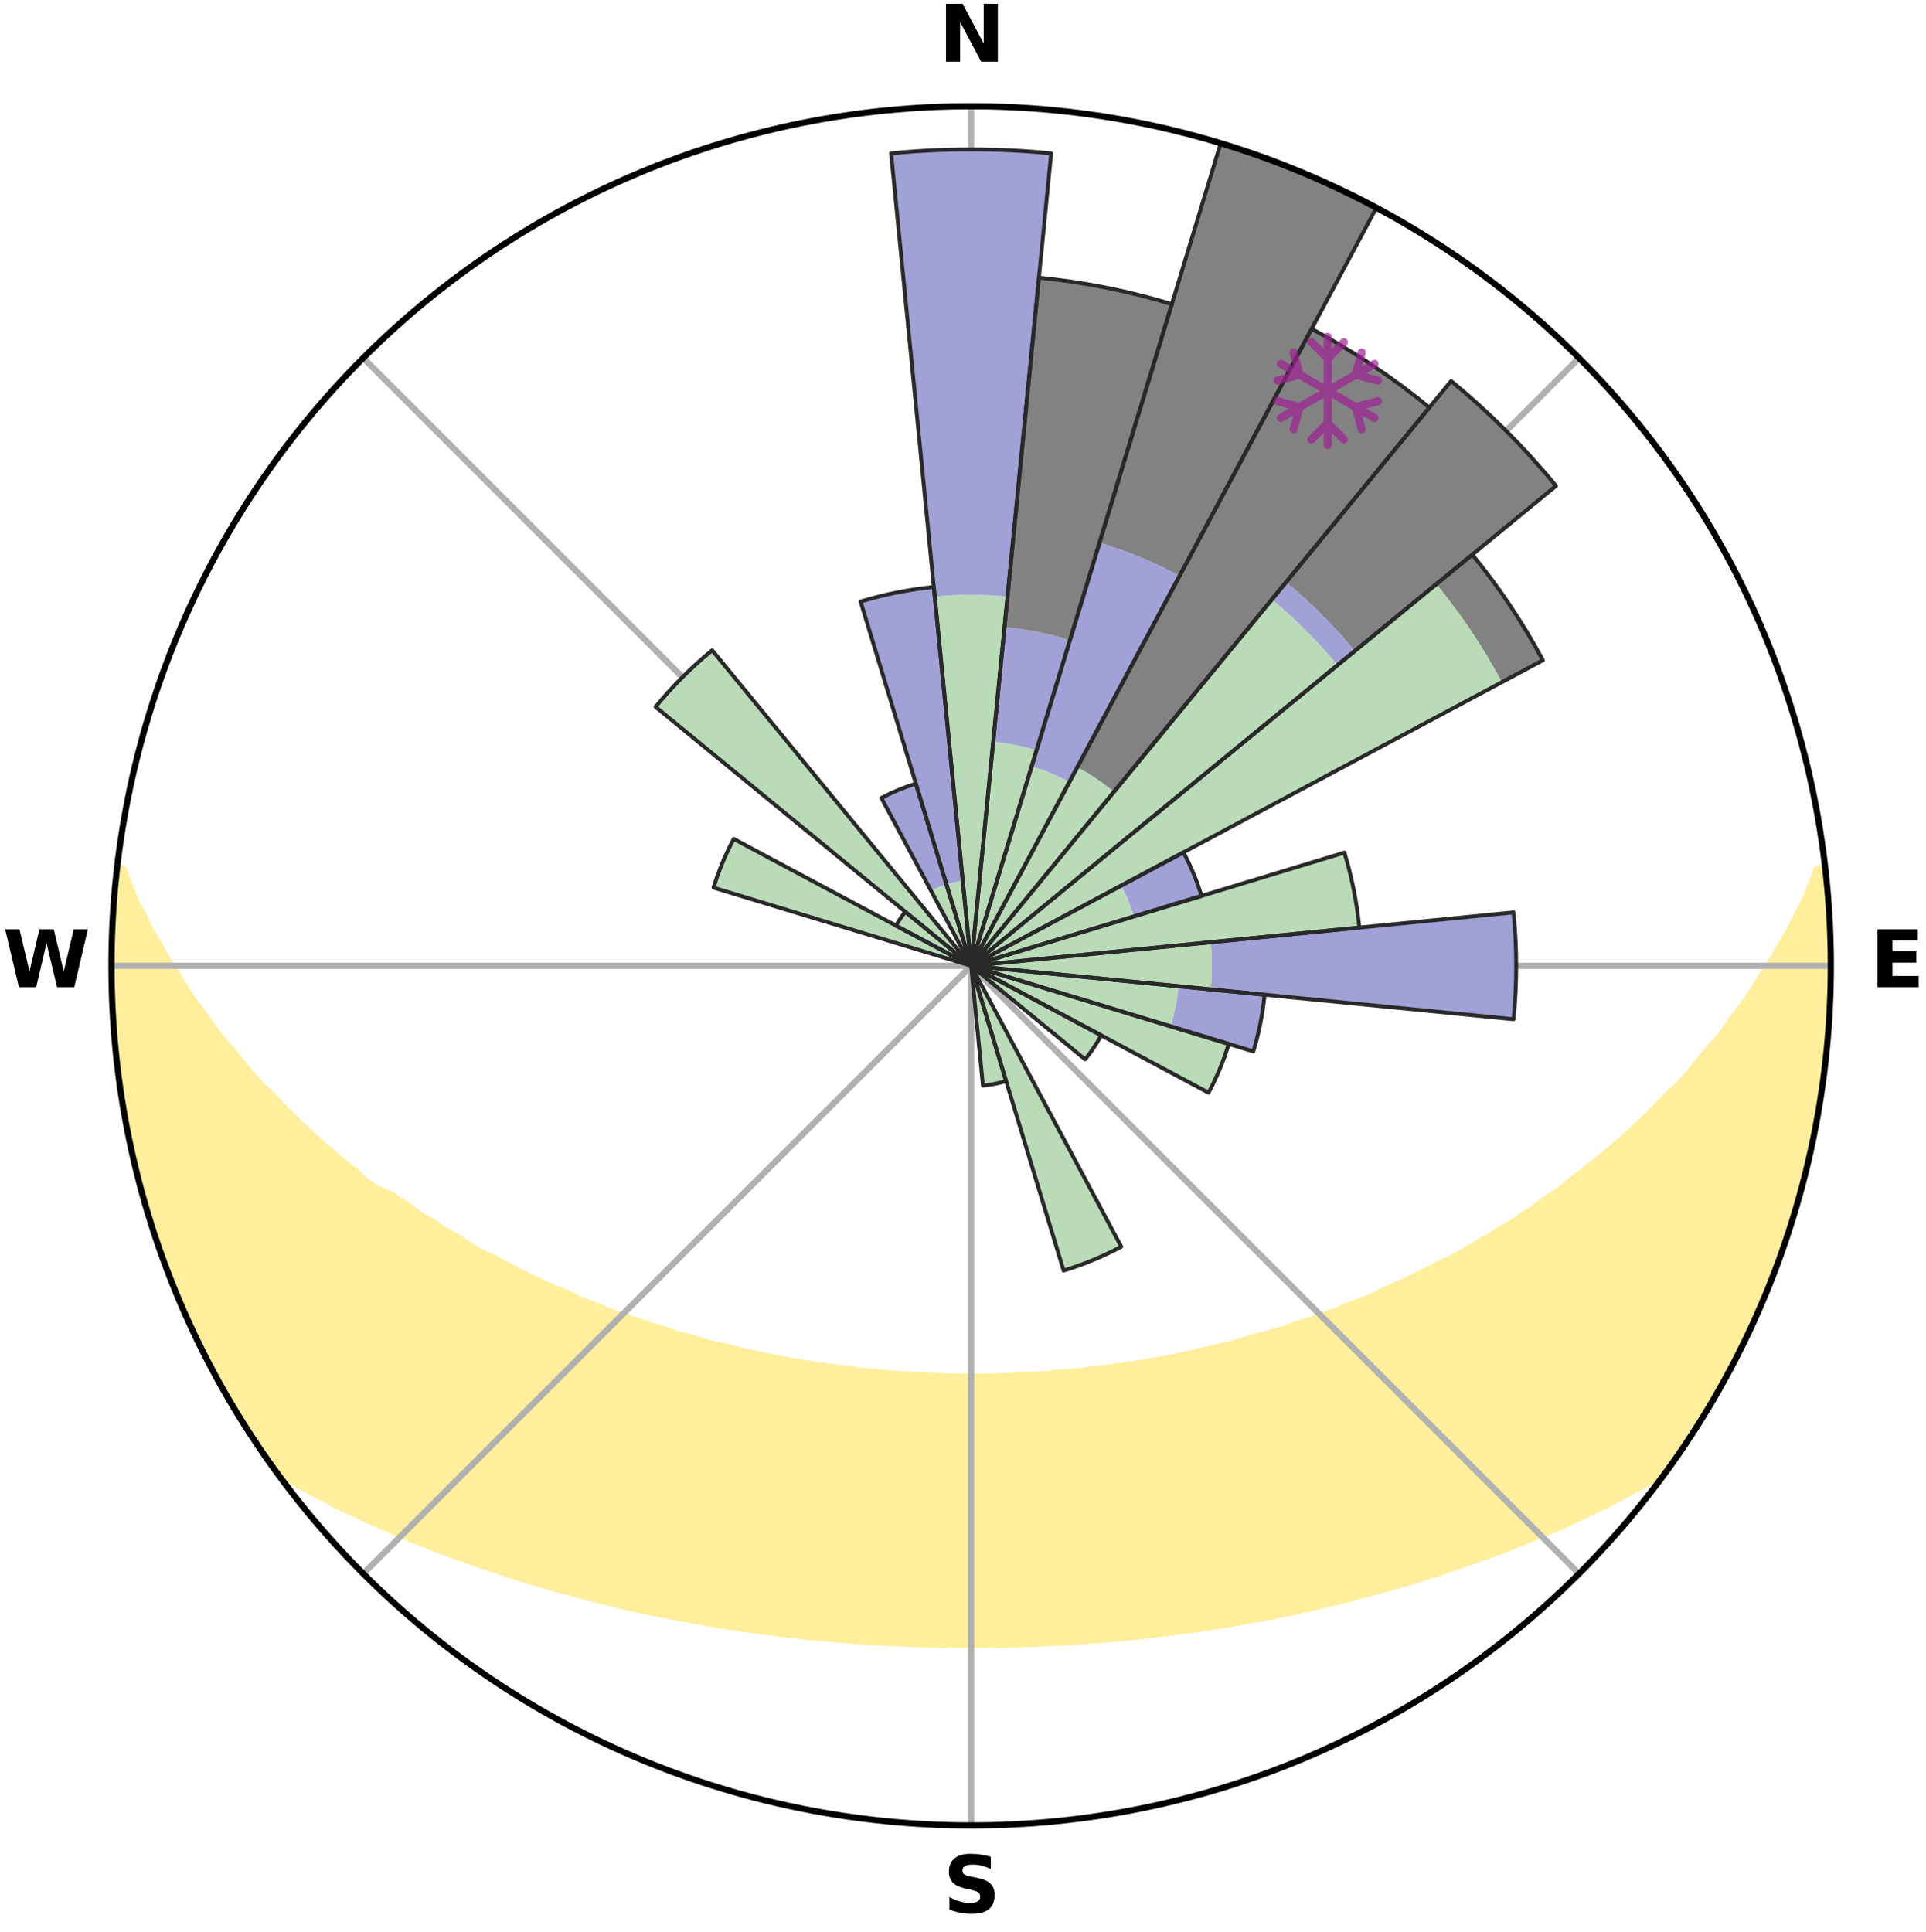 <?xml version="1.0" encoding="utf-8" standalone="no"?>
<!DOCTYPE svg PUBLIC "-//W3C//DTD SVG 1.1//EN"
  "http://www.w3.org/Graphics/SVG/1.1/DTD/svg11.dtd">
<svg xmlns:xlink="http://www.w3.org/1999/xlink" width="248.41pt" height="249.158pt" viewBox="0 0 248.41 249.158" xmlns="http://www.w3.org/2000/svg" version="1.1">
 <title>Ski Rose for Badger Mountain Ski Area</title>
 <defs>
  <style type="text/css">*{stroke-linejoin: round; stroke-linecap: butt}</style>
 </defs>
 <g id="figure_1">
  <g id="patch_1">
   <path d="M 0 249.158 
L 248.41 249.158 
L 248.41 0 
L 0 0 
z
" style="fill: #ffffff"/>
  </g>
  <g id="axes_1">
   <g id="patch_2">
    <path d="M 236.135 124.579 
C 236.135 110.018 233.267 95.599 227.695 82.147 
C 222.122 68.695 213.955 56.471 203.659 46.175 
C 193.363 35.879 181.139 27.711 167.687 22.139 
C 154.235 16.567 139.815 13.699 125.255 13.699 
C 110.694 13.699 96.275 16.567 82.823 22.139 
C 69.371 27.711 57.147 35.879 46.851 46.175 
C 36.555 56.471 28.387 68.695 22.815 82.147 
C 17.243 95.599 14.375 110.018 14.375 124.579 
C 14.375 139.14 17.243 153.559 22.815 167.011 
C 28.387 180.463 36.555 192.687 46.851 202.983 
C 57.147 213.279 69.371 221.447 82.823 227.019 
C 96.275 232.591 110.694 235.459 125.255 235.459 
C 139.815 235.459 154.235 232.591 167.687 227.019 
C 181.139 221.447 193.363 213.279 203.659 202.983 
C 213.955 192.687 222.122 180.463 227.695 167.011 
C 233.267 153.559 236.135 139.14 236.135 124.579 
M 125.255 124.579 
C 125.255 124.579 125.255 124.579 125.255 124.579 
C 125.255 124.579 125.255 124.579 125.255 124.579 
C 125.255 124.579 125.255 124.579 125.255 124.579 
C 125.255 124.579 125.255 124.579 125.255 124.579 
C 125.255 124.579 125.255 124.579 125.255 124.579 
C 125.255 124.579 125.255 124.579 125.255 124.579 
C 125.255 124.579 125.255 124.579 125.255 124.579 
C 125.255 124.579 125.255 124.579 125.255 124.579 
C 125.255 124.579 125.255 124.579 125.255 124.579 
C 125.255 124.579 125.255 124.579 125.255 124.579 
C 125.255 124.579 125.255 124.579 125.255 124.579 
C 125.255 124.579 125.255 124.579 125.255 124.579 
C 125.255 124.579 125.255 124.579 125.255 124.579 
C 125.255 124.579 125.255 124.579 125.255 124.579 
C 125.255 124.579 125.255 124.579 125.255 124.579 
C 125.255 124.579 125.255 124.579 125.255 124.579 
z
" style="fill: #ffffff"/>
   </g>
   <g id="PolyCollection_1">
    <defs>
     <path id="me9b4b495a1" d="M 235.302 -137.117 
L 234.405 -137.015 
L 233.67 -135.018 
L 232.87 -133.049 
L 231.816 -131.097 
L 230.91 -129.192 
L 229.759 -127.316 
L 228.771 -125.482 
L 227.543 -123.686 
L 226.486 -121.928 
L 225.397 -120.207 
L 224.073 -118.535 
L 222.927 -116.892 
L 221.754 -115.287 
L 220.352 -113.744 
L 219.132 -112.22 
L 217.889 -110.735 
L 216.625 -109.289 
L 215.142 -107.919 
L 213.842 -106.556 
L 212.526 -105.232 
L 211.194 -103.947 
L 209.848 -102.702 
L 208.49 -101.496 
L 207.12 -100.329 
L 205.74 -99.202 
L 204.351 -98.114 
L 202.955 -97.064 
L 201.734 -95.985 
L 200.324 -95.009 
L 198.909 -94.07 
L 197.667 -93.094 
L 196.245 -92.227 
L 194.992 -91.316 
L 193.568 -90.519 
L 192.309 -89.673 
L 190.887 -88.944 
L 189.625 -88.16 
L 188.362 -87.406 
L 187.098 -86.682 
L 185.687 -86.079 
L 184.428 -85.413 
L 183.17 -84.775 
L 181.915 -84.163 
L 180.664 -83.579 
L 179.416 -83.02 
L 178.173 -82.486 
L 177.059 -81.875 
L 175.823 -81.39 
L 174.594 -80.927 
L 173.372 -80.488 
L 172.267 -79.967 
L 171.056 -79.57 
L 169.956 -79.09 
L 168.76 -78.734 
L 167.573 -78.397 
L 166.486 -77.976 
L 165.402 -77.573 
L 164.238 -77.289 
L 163.164 -76.921 
L 162.017 -76.67 
L 160.954 -76.334 
L 159.895 -76.015 
L 158.841 -75.711 
L 157.729 -75.517 
L 156.687 -75.241 
L 155.65 -74.979 
L 154.618 -74.73 
L 153.591 -74.495 
L 152.57 -74.271 
L 151.553 -74.06 
L 150.542 -73.861 
L 149.536 -73.672 
L 148.535 -73.495 
L 147.54 -73.327 
L 146.549 -73.169 
L 145.564 -73.021 
L 144.584 -72.882 
L 143.608 -72.751 
L 142.637 -72.628 
L 141.671 -72.513 
L 140.709 -72.405 
L 139.766 -72.252 
L 138.811 -72.162 
L 137.859 -72.078 
L 136.911 -72 
L 135.967 -71.928 
L 135.032 -71.826 
L 134.092 -71.768 
L 133.155 -71.716 
L 132.221 -71.67 
L 131.288 -71.628 
L 130.359 -71.572 
L 129.429 -71.543 
L 128.5 -71.518 
L 127.573 -71.49 
L 126.645 -71.479 
L 125.718 -71.471 
L 124.791 -71.472 
L 123.864 -71.481 
L 122.937 -71.502 
L 122.01 -71.524 
L 121.081 -71.55 
L 120.152 -71.581 
L 119.223 -71.638 
L 118.291 -71.682 
L 117.357 -71.73 
L 116.42 -71.784 
L 115.481 -71.843 
L 114.547 -71.946 
L 113.603 -72.02 
L 112.656 -72.099 
L 111.705 -72.185 
L 110.75 -72.277 
L 109.808 -72.431 
L 108.847 -72.54 
L 107.882 -72.657 
L 106.912 -72.781 
L 105.938 -72.913 
L 104.959 -73.054 
L 103.975 -73.204 
L 102.985 -73.363 
L 101.991 -73.532 
L 100.992 -73.711 
L 99.987 -73.9 
L 98.978 -74.101 
L 97.963 -74.313 
L 96.942 -74.537 
L 95.917 -74.774 
L 94.887 -75.023 
L 93.852 -75.286 
L 92.811 -75.563 
L 91.701 -75.758 
L 90.648 -76.062 
L 89.591 -76.383 
L 88.53 -76.718 
L 87.385 -76.971 
L 86.313 -77.339 
L 85.238 -77.725 
L 84.069 -78.026 
L 82.984 -78.448 
L 81.799 -78.786 
L 80.706 -79.245 
L 79.506 -79.622 
L 78.298 -80.019 
L 77.195 -80.54 
L 75.975 -80.98 
L 74.748 -81.442 
L 73.638 -82.029 
L 72.402 -82.538 
L 71.161 -83.072 
L 69.916 -83.63 
L 68.666 -84.215 
L 67.414 -84.826 
L 66.159 -85.464 
L 64.901 -86.13 
L 63.643 -86.823 
L 62.232 -87.456 
L 60.971 -88.209 
L 59.711 -88.992 
L 58.454 -89.805 
L 57.034 -90.565 
L 55.781 -91.442 
L 54.362 -92.271 
L 53.117 -93.213 
L 51.703 -94.113 
L 50.291 -95.05 
L 48.41 -95.848 
L 47.006 -96.87 
L 45.793 -97.992 
L 44.405 -99.087 
L 43.025 -100.222 
L 41.656 -101.395 
L 40.299 -102.608 
L 38.954 -103.86 
L 37.623 -105.152 
L 36.308 -106.483 
L 35.01 -107.853 
L 33.529 -109.229 
L 32.267 -110.682 
L 31.026 -112.174 
L 29.807 -113.704 
L 28.408 -115.254 
L 27.237 -116.865 
L 26.093 -118.514 
L 24.773 -120.192 
L 23.687 -121.919 
L 22.633 -123.683 
L 21.409 -125.485 
L 20.425 -127.324 
L 19.28 -129.206 
L 18.38 -131.116 
L 17.335 -133.073 
L 16.545 -135.047 
L 15.823 -137.047 
L 15.114 -137.128 
L 15.114 -137.128 
L 14.94 -135.201 
L 14.798 -133.272 
L 14.589 -131.348 
L 14.513 -129.414 
L 14.469 -127.48 
L 14.459 -125.546 
L 14.381 -123.611 
L 14.435 -121.677 
L 14.521 -119.744 
L 14.637 -117.813 
L 14.785 -115.885 
L 15.047 -113.967 
L 15.165 -112.036 
L 15.407 -110.117 
L 15.679 -108.203 
L 15.98 -106.293 
L 16.311 -104.388 
L 16.672 -102.488 
L 17.154 -100.614 
L 17.498 -98.709 
L 17.952 -96.829 
L 18.436 -94.956 
L 18.951 -93.09 
L 19.565 -91.255 
L 20.139 -89.408 
L 20.744 -87.57 
L 21.47 -85.776 
L 22.137 -83.96 
L 22.835 -82.155 
L 23.626 -80.39 
L 24.388 -78.612 
L 25.184 -76.848 
L 26.093 -75.139 
L 26.941 -73.4 
L 27.842 -71.688 
L 28.779 -69.996 
L 29.754 -68.325 
L 30.741 -66.661 
L 31.767 -65.02 
L 32.795 -63.381 
L 33.922 -61.807 
L 34.991 -60.195 
L 36.504 -58.907 
L 38.248 -57.816 
L 40.073 -56.822 
L 41.912 -55.877 
L 43.702 -54.927 
L 45.555 -54.066 
L 47.352 -53.194 
L 49.204 -52.41 
L 51 -51.609 
L 52.794 -50.842 
L 54.585 -50.108 
L 56.371 -49.405 
L 58.152 -48.733 
L 59.927 -48.09 
L 61.696 -47.476 
L 63.458 -46.89 
L 65.174 -46.281 
L 66.923 -45.748 
L 68.628 -45.191 
L 70.361 -44.708 
L 72.053 -44.2 
L 73.77 -43.763 
L 75.448 -43.302 
L 77.12 -42.863 
L 78.786 -42.446 
L 80.445 -42.049 
L 82.097 -41.673 
L 83.742 -41.317 
L 85.38 -40.98 
L 87.011 -40.661 
L 88.635 -40.36 
L 90.252 -40.076 
L 91.863 -39.808 
L 93.453 -39.521 
L 95.051 -39.286 
L 96.642 -39.065 
L 98.218 -38.828 
L 99.798 -38.637 
L 101.364 -38.432 
L 102.933 -38.268 
L 104.491 -38.092 
L 106.051 -37.954 
L 107.601 -37.807 
L 109.148 -37.674 
L 110.695 -37.572 
L 112.236 -37.466 
L 113.774 -37.372 
L 115.311 -37.306 
L 116.845 -37.238 
L 118.377 -37.183 
L 119.907 -37.147 
L 121.436 -37.116 
L 122.964 -37.098 
L 124.491 -37.093 
L 126.018 -37.093 
L 127.546 -37.098 
L 129.074 -37.117 
L 130.603 -37.141 
L 132.133 -37.184 
L 133.665 -37.239 
L 135.198 -37.307 
L 136.736 -37.374 
L 138.274 -37.467 
L 139.815 -37.574 
L 141.361 -37.676 
L 142.908 -37.809 
L 144.464 -37.933 
L 146.018 -38.094 
L 147.576 -38.27 
L 149.145 -38.435 
L 150.711 -38.64 
L 152.291 -38.831 
L 153.877 -39.037 
L 155.458 -39.289 
L 157.056 -39.524 
L 158.66 -39.776 
L 160.256 -40.079 
L 161.873 -40.363 
L 163.497 -40.665 
L 165.128 -40.983 
L 166.766 -41.321 
L 168.411 -41.677 
L 170.062 -42.054 
L 171.722 -42.449 
L 173.387 -42.868 
L 175.059 -43.306 
L 176.737 -43.768 
L 178.453 -44.205 
L 180.146 -44.712 
L 181.879 -45.195 
L 183.583 -45.753 
L 185.331 -46.286 
L 187.048 -46.894 
L 188.81 -47.481 
L 190.579 -48.095 
L 192.354 -48.737 
L 194.135 -49.41 
L 195.921 -50.112 
L 197.711 -50.847 
L 199.505 -51.614 
L 201.354 -52.364 
L 203.152 -53.199 
L 204.949 -54.071 
L 206.803 -54.931 
L 208.592 -55.881 
L 210.431 -56.827 
L 212.257 -57.82 
L 214.059 -58.868 
L 215.523 -60.192 
L 216.618 -61.787 
L 217.715 -63.381 
L 218.761 -65.009 
L 219.758 -66.668 
L 220.785 -68.307 
L 221.652 -70.04 
L 222.59 -71.73 
L 223.588 -73.39 
L 224.442 -75.126 
L 225.329 -76.846 
L 226.145 -78.601 
L 226.873 -80.394 
L 227.646 -82.167 
L 228.372 -83.96 
L 229.051 -85.771 
L 229.741 -87.579 
L 230.319 -89.425 
L 230.966 -91.249 
L 231.499 -93.108 
L 232.07 -94.956 
L 232.474 -96.85 
L 233 -98.712 
L 233.484 -100.585 
L 233.908 -102.473 
L 234.142 -104.398 
L 234.506 -106.297 
L 234.83 -108.203 
L 235.107 -110.117 
L 235.355 -112.035 
L 235.564 -113.957 
L 235.735 -115.884 
L 235.869 -117.814 
L 235.969 -119.745 
L 236.032 -121.678 
L 236.059 -123.612 
L 236.055 -125.546 
L 236.012 -127.479 
L 235.935 -129.411 
L 235.824 -131.342 
L 235.685 -133.27 
L 235.509 -135.195 
L 235.302 -137.117 
z
" style="stroke: #ffee9c"/>
    </defs>
    <g clip-path="url(#p45a75321d7)">
     <use xlink:href="#me9b4b495a1" x="0" y="249.158" style="fill: #ffee9c; stroke: #ffee9c"/>
    </g>
   </g>
   <g id="matplotlib.axis_1">
    <g id="xtick_1">
     <g id="line2d_1">
      <path d="M 125.255 124.579 
L 125.255 13.699 
" clip-path="url(#p45a75321d7)" style="fill: none; stroke: #b0b0b0; stroke-width: 0.8; stroke-linecap: square"/>
     </g>
     <g id="text_1">
      <!-- N -->
      <g transform="translate(121.07 7.958) scale(0.1 -0.1)">
       <defs>
        <path id="DejaVuSans-Bold-4e" d="M 588 4666 
L 1931 4666 
L 3628 1466 
L 3628 4666 
L 4769 4666 
L 4769 0 
L 3425 0 
L 1728 3200 
L 1728 0 
L 588 0 
L 588 4666 
z
" transform="scale(0.016)"/>
       </defs>
       <use xlink:href="#DejaVuSans-Bold-4e"/>
      </g>
     </g>
    </g>
    <g id="xtick_2">
     <g id="line2d_2">
      <path d="M 125.255 124.579 
L 203.659 46.175 
" clip-path="url(#p45a75321d7)" style="fill: none; stroke: #b0b0b0; stroke-width: 0.8; stroke-linecap: square"/>
     </g>
    </g>
    <g id="xtick_3">
     <g id="line2d_3">
      <path d="M 125.255 124.579 
L 236.135 124.579 
" clip-path="url(#p45a75321d7)" style="fill: none; stroke: #b0b0b0; stroke-width: 0.8; stroke-linecap: square"/>
     </g>
     <g id="text_2">
      <!-- E -->
      <g transform="translate(241.219 127.338) scale(0.1 -0.1)">
       <defs>
        <path id="DejaVuSans-Bold-45" d="M 588 4666 
L 3834 4666 
L 3834 3756 
L 1791 3756 
L 1791 2888 
L 3713 2888 
L 3713 1978 
L 1791 1978 
L 1791 909 
L 3903 909 
L 3903 0 
L 588 0 
L 588 4666 
z
" transform="scale(0.016)"/>
       </defs>
       <use xlink:href="#DejaVuSans-Bold-45"/>
      </g>
     </g>
    </g>
    <g id="xtick_4">
     <g id="line2d_4">
      <path d="M 125.255 124.579 
L 203.659 202.983 
" clip-path="url(#p45a75321d7)" style="fill: none; stroke: #b0b0b0; stroke-width: 0.8; stroke-linecap: square"/>
     </g>
    </g>
    <g id="xtick_5">
     <g id="line2d_5">
      <path d="M 125.255 124.579 
L 125.255 235.459 
" clip-path="url(#p45a75321d7)" style="fill: none; stroke: #b0b0b0; stroke-width: 0.8; stroke-linecap: square"/>
     </g>
     <g id="text_3">
      <!-- S -->
      <g transform="translate(121.654 246.718) scale(0.1 -0.1)">
       <defs>
        <path id="DejaVuSans-Bold-53" d="M 3834 4519 
L 3834 3531 
Q 3450 3703 3084 3790 
Q 2719 3878 2394 3878 
Q 1963 3878 1756 3759 
Q 1550 3641 1550 3391 
Q 1550 3203 1689 3098 
Q 1828 2994 2194 2919 
L 2706 2816 
Q 3484 2659 3812 2340 
Q 4141 2022 4141 1434 
Q 4141 663 3683 286 
Q 3225 -91 2284 -91 
Q 1841 -91 1394 -6 
Q 947 78 500 244 
L 500 1259 
Q 947 1022 1364 901 
Q 1781 781 2169 781 
Q 2563 781 2772 912 
Q 2981 1044 2981 1288 
Q 2981 1506 2839 1625 
Q 2697 1744 2272 1838 
L 1806 1941 
Q 1106 2091 782 2419 
Q 459 2747 459 3303 
Q 459 4000 909 4375 
Q 1359 4750 2203 4750 
Q 2588 4750 2994 4692 
Q 3400 4634 3834 4519 
z
" transform="scale(0.016)"/>
       </defs>
       <use xlink:href="#DejaVuSans-Bold-53"/>
      </g>
     </g>
    </g>
    <g id="xtick_6">
     <g id="line2d_6">
      <path d="M 125.255 124.579 
L 46.851 202.983 
" clip-path="url(#p45a75321d7)" style="fill: none; stroke: #b0b0b0; stroke-width: 0.8; stroke-linecap: square"/>
     </g>
    </g>
    <g id="xtick_7">
     <g id="line2d_7">
      <path d="M 125.255 124.579 
L 14.375 124.579 
" clip-path="url(#p45a75321d7)" style="fill: none; stroke: #b0b0b0; stroke-width: 0.8; stroke-linecap: square"/>
     </g>
     <g id="text_4">
      <!-- W -->
      <g transform="translate(0.36 127.338) scale(0.1 -0.1)">
       <defs>
        <path id="DejaVuSans-Bold-57" d="M 191 4666 
L 1344 4666 
L 2150 1275 
L 2950 4666 
L 4109 4666 
L 4909 1275 
L 5716 4666 
L 6859 4666 
L 5759 0 
L 4372 0 
L 3525 3547 
L 2688 0 
L 1300 0 
L 191 4666 
z
" transform="scale(0.016)"/>
       </defs>
       <use xlink:href="#DejaVuSans-Bold-57"/>
      </g>
     </g>
    </g>
    <g id="xtick_8">
     <g id="line2d_8">
      <path d="M 125.255 124.579 
L 46.851 46.175 
" clip-path="url(#p45a75321d7)" style="fill: none; stroke: #b0b0b0; stroke-width: 0.8; stroke-linecap: square"/>
     </g>
    </g>
   </g>
   <g id="matplotlib.axis_2"/>
   <g id="patch_3">
    <path d="M 125.255 124.579 
C 125.255 124.579 125.255 124.579 125.255 124.579 
C 125.255 124.579 125.255 124.579 125.255 124.579 
L 125.255 124.579 
C 125.255 124.579 125.255 124.579 125.255 124.579 
C 125.255 124.579 125.255 124.579 125.255 124.579 
z
" clip-path="url(#p45a75321d7)" style="fill: #d9d9d9"/>
   </g>
   <g id="patch_4">
    <path d="M 125.255 124.579 
C 125.255 124.579 125.255 124.579 125.255 124.579 
C 125.255 124.579 125.255 124.579 125.255 124.579 
L 125.255 124.579 
C 125.255 124.579 125.255 124.579 125.255 124.579 
C 125.255 124.579 125.255 124.579 125.255 124.579 
z
" clip-path="url(#p45a75321d7)" style="fill: #d9d9d9"/>
   </g>
   <g id="patch_5">
    <path d="M 125.255 124.579 
C 125.255 124.579 125.255 124.579 125.255 124.579 
C 125.255 124.579 125.255 124.579 125.255 124.579 
L 125.255 124.579 
C 125.255 124.579 125.255 124.579 125.255 124.579 
C 125.255 124.579 125.255 124.579 125.255 124.579 
z
" clip-path="url(#p45a75321d7)" style="fill: #d9d9d9"/>
   </g>
   <g id="patch_6">
    <path d="M 125.255 124.579 
C 125.255 124.579 125.255 124.579 125.255 124.579 
C 125.255 124.579 125.255 124.579 125.255 124.579 
L 125.255 124.579 
C 125.255 124.579 125.255 124.579 125.255 124.579 
C 125.255 124.579 125.255 124.579 125.255 124.579 
z
" clip-path="url(#p45a75321d7)" style="fill: #d9d9d9"/>
   </g>
   <g id="patch_7">
    <path d="M 125.255 124.579 
C 125.255 124.579 125.255 124.579 125.255 124.579 
C 125.255 124.579 125.255 124.579 125.255 124.579 
L 125.255 124.579 
C 125.255 124.579 125.255 124.579 125.255 124.579 
C 125.255 124.579 125.255 124.579 125.255 124.579 
z
" clip-path="url(#p45a75321d7)" style="fill: #d9d9d9"/>
   </g>
   <g id="patch_8">
    <path d="M 125.255 124.579 
C 125.255 124.579 125.255 124.579 125.255 124.579 
C 125.255 124.579 125.255 124.579 125.255 124.579 
L 125.255 124.579 
C 125.255 124.579 125.255 124.579 125.255 124.579 
C 125.255 124.579 125.255 124.579 125.255 124.579 
z
" clip-path="url(#p45a75321d7)" style="fill: #d9d9d9"/>
   </g>
   <g id="patch_9">
    <path d="M 125.255 124.579 
C 125.255 124.579 125.255 124.579 125.255 124.579 
C 125.255 124.579 125.255 124.579 125.255 124.579 
L 125.255 124.579 
C 125.255 124.579 125.255 124.579 125.255 124.579 
C 125.255 124.579 125.255 124.579 125.255 124.579 
z
" clip-path="url(#p45a75321d7)" style="fill: #d9d9d9"/>
   </g>
   <g id="patch_10">
    <path d="M 125.255 124.579 
C 125.255 124.579 125.255 124.579 125.255 124.579 
C 125.255 124.579 125.255 124.579 125.255 124.579 
L 125.255 124.579 
C 125.255 124.579 125.255 124.579 125.255 124.579 
C 125.255 124.579 125.255 124.579 125.255 124.579 
z
" clip-path="url(#p45a75321d7)" style="fill: #d9d9d9"/>
   </g>
   <g id="patch_11">
    <path d="M 125.255 124.579 
C 125.255 124.579 125.255 124.579 125.255 124.579 
C 125.255 124.579 125.255 124.579 125.255 124.579 
L 125.255 124.579 
C 125.255 124.579 125.255 124.579 125.255 124.579 
C 125.255 124.579 125.255 124.579 125.255 124.579 
z
" clip-path="url(#p45a75321d7)" style="fill: #d9d9d9"/>
   </g>
   <g id="patch_12">
    <path d="M 125.255 124.579 
C 125.255 124.579 125.255 124.579 125.255 124.579 
C 125.255 124.579 125.255 124.579 125.255 124.579 
L 125.255 124.579 
C 125.255 124.579 125.255 124.579 125.255 124.579 
C 125.255 124.579 125.255 124.579 125.255 124.579 
z
" clip-path="url(#p45a75321d7)" style="fill: #d9d9d9"/>
   </g>
   <g id="patch_13">
    <path d="M 125.255 124.579 
C 125.255 124.579 125.255 124.579 125.255 124.579 
C 125.255 124.579 125.255 124.579 125.255 124.579 
L 125.255 124.579 
C 125.255 124.579 125.255 124.579 125.255 124.579 
C 125.255 124.579 125.255 124.579 125.255 124.579 
z
" clip-path="url(#p45a75321d7)" style="fill: #d9d9d9"/>
   </g>
   <g id="patch_14">
    <path d="M 125.255 124.579 
C 125.255 124.579 125.255 124.579 125.255 124.579 
C 125.255 124.579 125.255 124.579 125.255 124.579 
L 125.255 124.579 
C 125.255 124.579 125.255 124.579 125.255 124.579 
C 125.255 124.579 125.255 124.579 125.255 124.579 
z
" clip-path="url(#p45a75321d7)" style="fill: #d9d9d9"/>
   </g>
   <g id="patch_15">
    <path d="M 125.255 124.579 
C 125.255 124.579 125.255 124.579 125.255 124.579 
C 125.255 124.579 125.255 124.579 125.255 124.579 
L 125.255 124.579 
C 125.255 124.579 125.255 124.579 125.255 124.579 
C 125.255 124.579 125.255 124.579 125.255 124.579 
z
" clip-path="url(#p45a75321d7)" style="fill: #d9d9d9"/>
   </g>
   <g id="patch_16">
    <path d="M 125.255 124.579 
C 125.255 124.579 125.255 124.579 125.255 124.579 
C 125.255 124.579 125.255 124.579 125.255 124.579 
L 125.255 124.579 
C 125.255 124.579 125.255 124.579 125.255 124.579 
C 125.255 124.579 125.255 124.579 125.255 124.579 
z
" clip-path="url(#p45a75321d7)" style="fill: #d9d9d9"/>
   </g>
   <g id="patch_17">
    <path d="M 125.255 124.579 
C 125.255 124.579 125.255 124.579 125.255 124.579 
C 125.255 124.579 125.255 124.579 125.255 124.579 
L 125.255 124.579 
C 125.255 124.579 125.255 124.579 125.255 124.579 
C 125.255 124.579 125.255 124.579 125.255 124.579 
z
" clip-path="url(#p45a75321d7)" style="fill: #d9d9d9"/>
   </g>
   <g id="patch_18">
    <path d="M 125.255 124.579 
C 125.255 124.579 125.255 124.579 125.255 124.579 
C 125.255 124.579 125.255 124.579 125.255 124.579 
L 125.255 124.579 
C 125.255 124.579 125.255 124.579 125.255 124.579 
C 125.255 124.579 125.255 124.579 125.255 124.579 
z
" clip-path="url(#p45a75321d7)" style="fill: #d9d9d9"/>
   </g>
   <g id="patch_19">
    <path d="M 125.255 124.579 
C 125.255 124.579 125.255 124.579 125.255 124.579 
C 125.255 124.579 125.255 124.579 125.255 124.579 
L 125.255 124.579 
C 125.255 124.579 125.255 124.579 125.255 124.579 
C 125.255 124.579 125.255 124.579 125.255 124.579 
z
" clip-path="url(#p45a75321d7)" style="fill: #d9d9d9"/>
   </g>
   <g id="patch_20">
    <path d="M 125.255 124.579 
C 125.255 124.579 125.255 124.579 125.255 124.579 
C 125.255 124.579 125.255 124.579 125.255 124.579 
L 125.255 124.579 
C 125.255 124.579 125.255 124.579 125.255 124.579 
C 125.255 124.579 125.255 124.579 125.255 124.579 
z
" clip-path="url(#p45a75321d7)" style="fill: #d9d9d9"/>
   </g>
   <g id="patch_21">
    <path d="M 125.255 124.579 
C 125.255 124.579 125.255 124.579 125.255 124.579 
C 125.255 124.579 125.255 124.579 125.255 124.579 
L 125.255 124.579 
C 125.255 124.579 125.255 124.579 125.255 124.579 
C 125.255 124.579 125.255 124.579 125.255 124.579 
z
" clip-path="url(#p45a75321d7)" style="fill: #d9d9d9"/>
   </g>
   <g id="patch_22">
    <path d="M 125.255 124.579 
C 125.255 124.579 125.255 124.579 125.255 124.579 
C 125.255 124.579 125.255 124.579 125.255 124.579 
L 125.255 124.579 
C 125.255 124.579 125.255 124.579 125.255 124.579 
C 125.255 124.579 125.255 124.579 125.255 124.579 
z
" clip-path="url(#p45a75321d7)" style="fill: #d9d9d9"/>
   </g>
   <g id="patch_23">
    <path d="M 125.255 124.579 
C 125.255 124.579 125.255 124.579 125.255 124.579 
C 125.255 124.579 125.255 124.579 125.255 124.579 
L 125.255 124.579 
C 125.255 124.579 125.255 124.579 125.255 124.579 
C 125.255 124.579 125.255 124.579 125.255 124.579 
z
" clip-path="url(#p45a75321d7)" style="fill: #d9d9d9"/>
   </g>
   <g id="patch_24">
    <path d="M 125.255 124.579 
C 125.255 124.579 125.255 124.579 125.255 124.579 
C 125.255 124.579 125.255 124.579 125.255 124.579 
L 125.255 124.579 
C 125.255 124.579 125.255 124.579 125.255 124.579 
C 125.255 124.579 125.255 124.579 125.255 124.579 
z
" clip-path="url(#p45a75321d7)" style="fill: #d9d9d9"/>
   </g>
   <g id="patch_25">
    <path d="M 125.255 124.579 
C 125.255 124.579 125.255 124.579 125.255 124.579 
C 125.255 124.579 125.255 124.579 125.255 124.579 
L 125.255 124.579 
C 125.255 124.579 125.255 124.579 125.255 124.579 
C 125.255 124.579 125.255 124.579 125.255 124.579 
z
" clip-path="url(#p45a75321d7)" style="fill: #d9d9d9"/>
   </g>
   <g id="patch_26">
    <path d="M 125.255 124.579 
C 125.255 124.579 125.255 124.579 125.255 124.579 
C 125.255 124.579 125.255 124.579 125.255 124.579 
L 125.255 124.579 
C 125.255 124.579 125.255 124.579 125.255 124.579 
C 125.255 124.579 125.255 124.579 125.255 124.579 
z
" clip-path="url(#p45a75321d7)" style="fill: #d9d9d9"/>
   </g>
   <g id="patch_27">
    <path d="M 125.255 124.579 
C 125.255 124.579 125.255 124.579 125.255 124.579 
C 125.255 124.579 125.255 124.579 125.255 124.579 
L 125.255 124.579 
C 125.255 124.579 125.255 124.579 125.255 124.579 
C 125.255 124.579 125.255 124.579 125.255 124.579 
z
" clip-path="url(#p45a75321d7)" style="fill: #d9d9d9"/>
   </g>
   <g id="patch_28">
    <path d="M 125.255 124.579 
C 125.255 124.579 125.255 124.579 125.255 124.579 
C 125.255 124.579 125.255 124.579 125.255 124.579 
L 125.255 124.579 
C 125.255 124.579 125.255 124.579 125.255 124.579 
C 125.255 124.579 125.255 124.579 125.255 124.579 
z
" clip-path="url(#p45a75321d7)" style="fill: #d9d9d9"/>
   </g>
   <g id="patch_29">
    <path d="M 125.255 124.579 
C 125.255 124.579 125.255 124.579 125.255 124.579 
C 125.255 124.579 125.255 124.579 125.255 124.579 
L 125.255 124.579 
C 125.255 124.579 125.255 124.579 125.255 124.579 
C 125.255 124.579 125.255 124.579 125.255 124.579 
z
" clip-path="url(#p45a75321d7)" style="fill: #d9d9d9"/>
   </g>
   <g id="patch_30">
    <path d="M 125.255 124.579 
C 125.255 124.579 125.255 124.579 125.255 124.579 
C 125.255 124.579 125.255 124.579 125.255 124.579 
L 125.255 124.579 
C 125.255 124.579 125.255 124.579 125.255 124.579 
C 125.255 124.579 125.255 124.579 125.255 124.579 
z
" clip-path="url(#p45a75321d7)" style="fill: #d9d9d9"/>
   </g>
   <g id="patch_31">
    <path d="M 125.255 124.579 
C 125.255 124.579 125.255 124.579 125.255 124.579 
C 125.255 124.579 125.255 124.579 125.255 124.579 
L 125.255 124.579 
C 125.255 124.579 125.255 124.579 125.255 124.579 
C 125.255 124.579 125.255 124.579 125.255 124.579 
z
" clip-path="url(#p45a75321d7)" style="fill: #d9d9d9"/>
   </g>
   <g id="patch_32">
    <path d="M 125.255 124.579 
C 125.255 124.579 125.255 124.579 125.255 124.579 
C 125.255 124.579 125.255 124.579 125.255 124.579 
L 125.255 124.579 
C 125.255 124.579 125.255 124.579 125.255 124.579 
C 125.255 124.579 125.255 124.579 125.255 124.579 
z
" clip-path="url(#p45a75321d7)" style="fill: #d9d9d9"/>
   </g>
   <g id="patch_33">
    <path d="M 125.255 124.579 
C 125.255 124.579 125.255 124.579 125.255 124.579 
C 125.255 124.579 125.255 124.579 125.255 124.579 
L 125.255 124.579 
C 125.255 124.579 125.255 124.579 125.255 124.579 
C 125.255 124.579 125.255 124.579 125.255 124.579 
z
" clip-path="url(#p45a75321d7)" style="fill: #d9d9d9"/>
   </g>
   <g id="patch_34">
    <path d="M 125.255 124.579 
C 125.255 124.579 125.255 124.579 125.255 124.579 
C 125.255 124.579 125.255 124.579 125.255 124.579 
L 125.255 124.579 
C 125.255 124.579 125.255 124.579 125.255 124.579 
C 125.255 124.579 125.255 124.579 125.255 124.579 
z
" clip-path="url(#p45a75321d7)" style="fill: #d9d9d9"/>
   </g>
   <g id="patch_35">
    <path d="M 125.255 124.579 
C 125.255 124.579 125.255 124.579 125.255 124.579 
C 125.255 124.579 125.255 124.579 125.255 124.579 
L 129.945 76.954 
C 128.387 76.801 126.821 76.724 125.255 76.724 
C 123.688 76.724 122.123 76.801 120.564 76.954 
z
" clip-path="url(#p45a75321d7)" style="fill: #badbb8"/>
   </g>
   <g id="patch_36">
    <path d="M 125.255 124.579 
C 125.255 124.579 125.255 124.579 125.255 124.579 
C 125.255 124.579 125.255 124.579 125.255 124.579 
L 133.687 96.783 
C 132.777 96.507 131.854 96.276 130.922 96.09 
C 129.989 95.905 129.048 95.765 128.102 95.672 
z
" clip-path="url(#p45a75321d7)" style="fill: #badbb8"/>
   </g>
   <g id="patch_37">
    <path d="M 125.255 124.579 
C 125.255 124.579 125.255 124.579 125.255 124.579 
C 125.255 124.579 125.255 124.579 125.255 124.579 
L 137.932 100.862 
C 137.156 100.447 136.359 100.071 135.546 99.734 
C 134.733 99.397 133.904 99.1 133.061 98.845 
z
" clip-path="url(#p45a75321d7)" style="fill: #badbb8"/>
   </g>
   <g id="patch_38">
    <path d="M 125.255 124.579 
C 125.255 124.579 125.255 124.579 125.255 124.579 
C 125.255 124.579 125.255 124.579 125.255 124.579 
L 143.682 102.125 
C 142.947 101.522 142.183 100.956 141.393 100.427 
C 140.602 99.899 139.786 99.41 138.948 98.962 
z
" clip-path="url(#p45a75321d7)" style="fill: #badbb8"/>
   </g>
   <g id="patch_39">
    <path d="M 125.255 124.579 
C 125.255 124.579 125.255 124.579 125.255 124.579 
C 125.255 124.579 125.255 124.579 125.255 124.579 
L 172.507 85.8 
C 171.237 84.254 169.893 82.77 168.478 81.356 
C 167.063 79.941 165.58 78.596 164.033 77.327 
z
" clip-path="url(#p45a75321d7)" style="fill: #badbb8"/>
   </g>
   <g id="patch_40">
    <path d="M 125.255 124.579 
C 125.255 124.579 125.255 124.579 125.255 124.579 
C 125.255 124.579 125.255 124.579 125.255 124.579 
L 193.72 87.984 
C 192.522 85.743 191.215 83.562 189.803 81.449 
C 188.391 79.337 186.877 77.294 185.265 75.33 
z
" clip-path="url(#p45a75321d7)" style="fill: #badbb8"/>
   </g>
   <g id="patch_41">
    <path d="M 125.255 124.579 
C 125.255 124.579 125.255 124.579 125.255 124.579 
C 125.255 124.579 125.255 124.579 125.255 124.579 
L 146.267 118.205 
C 146.058 117.517 145.816 116.84 145.541 116.176 
C 145.266 115.512 144.958 114.862 144.62 114.228 
z
" clip-path="url(#p45a75321d7)" style="fill: #badbb8"/>
   </g>
   <g id="patch_42">
    <path d="M 125.255 124.579 
C 125.255 124.579 125.255 124.579 125.255 124.579 
C 125.255 124.579 125.255 124.579 125.255 124.579 
L 175.324 119.648 
C 175.162 118.009 174.92 116.379 174.599 114.764 
C 174.278 113.149 173.877 111.55 173.399 109.975 
z
" clip-path="url(#p45a75321d7)" style="fill: #badbb8"/>
   </g>
   <g id="patch_43">
    <path d="M 125.255 124.579 
C 125.255 124.579 125.255 124.579 125.255 124.579 
C 125.255 124.579 125.255 124.579 125.255 124.579 
L 156.158 127.623 
C 156.258 126.611 156.307 125.595 156.307 124.579 
C 156.307 123.563 156.258 122.547 156.158 121.535 
z
" clip-path="url(#p45a75321d7)" style="fill: #badbb8"/>
   </g>
   <g id="patch_44">
    <path d="M 125.255 124.579 
C 125.255 124.579 125.255 124.579 125.255 124.579 
C 125.255 124.579 125.255 124.579 125.255 124.579 
L 150.989 132.386 
C 151.245 131.543 151.459 130.689 151.63 129.826 
C 151.802 128.962 151.931 128.091 152.018 127.215 
z
" clip-path="url(#p45a75321d7)" style="fill: #badbb8"/>
   </g>
   <g id="patch_45">
    <path d="M 125.255 124.579 
C 125.255 124.579 125.255 124.579 125.255 124.579 
C 125.255 124.579 125.255 124.579 125.255 124.579 
L 155.873 140.945 
C 156.409 139.943 156.895 138.915 157.33 137.865 
C 157.765 136.815 158.148 135.745 158.478 134.657 
z
" clip-path="url(#p45a75321d7)" style="fill: #badbb8"/>
   </g>
   <g id="patch_46">
    <path d="M 125.255 124.579 
C 125.255 124.579 125.255 124.579 125.255 124.579 
C 125.255 124.579 125.255 124.579 125.255 124.579 
L 139.954 136.643 
C 140.349 136.161 140.72 135.661 141.066 135.144 
C 141.412 134.626 141.732 134.092 142.025 133.543 
z
" clip-path="url(#p45a75321d7)" style="fill: #badbb8"/>
   </g>
   <g id="patch_47">
    <path d="M 125.255 124.579 
C 125.255 124.579 125.255 124.579 125.255 124.579 
C 125.255 124.579 125.255 124.579 125.255 124.579 
L 125.255 124.579 
C 125.255 124.579 125.255 124.579 125.255 124.579 
C 125.255 124.579 125.255 124.579 125.255 124.579 
z
" clip-path="url(#p45a75321d7)" style="fill: #badbb8"/>
   </g>
   <g id="patch_48">
    <path d="M 125.255 124.579 
C 125.255 124.579 125.255 124.579 125.255 124.579 
C 125.255 124.579 125.255 124.579 125.255 124.579 
L 125.255 124.579 
C 125.255 124.579 125.255 124.579 125.255 124.579 
C 125.255 124.579 125.255 124.579 125.255 124.579 
z
" clip-path="url(#p45a75321d7)" style="fill: #badbb8"/>
   </g>
   <g id="patch_49">
    <path d="M 125.255 124.579 
C 125.255 124.579 125.255 124.579 125.255 124.579 
C 125.255 124.579 125.255 124.579 125.255 124.579 
L 137.179 163.889 
C 138.466 163.499 139.733 163.045 140.975 162.531 
C 142.217 162.016 143.433 161.441 144.619 160.807 
z
" clip-path="url(#p45a75321d7)" style="fill: #badbb8"/>
   </g>
   <g id="patch_50">
    <path d="M 125.255 124.579 
C 125.255 124.579 125.255 124.579 125.255 124.579 
C 125.255 124.579 125.255 124.579 125.255 124.579 
L 126.777 140.031 
C 127.282 139.981 127.785 139.906 128.284 139.807 
C 128.782 139.708 129.276 139.584 129.762 139.437 
z
" clip-path="url(#p45a75321d7)" style="fill: #badbb8"/>
   </g>
   <g id="patch_51">
    <path d="M 125.255 124.579 
C 125.255 124.579 125.255 124.579 125.255 124.579 
C 125.255 124.579 125.255 124.579 125.255 124.579 
L 125.255 124.579 
C 125.255 124.579 125.255 124.579 125.255 124.579 
C 125.255 124.579 125.255 124.579 125.255 124.579 
z
" clip-path="url(#p45a75321d7)" style="fill: #badbb8"/>
   </g>
   <g id="patch_52">
    <path d="M 125.255 124.579 
C 125.255 124.579 125.255 124.579 125.255 124.579 
C 125.255 124.579 125.255 124.579 125.255 124.579 
L 125.255 124.579 
C 125.255 124.579 125.255 124.579 125.255 124.579 
C 125.255 124.579 125.255 124.579 125.255 124.579 
z
" clip-path="url(#p45a75321d7)" style="fill: #badbb8"/>
   </g>
   <g id="patch_53">
    <path d="M 125.255 124.579 
C 125.255 124.579 125.255 124.579 125.255 124.579 
C 125.255 124.579 125.255 124.579 125.255 124.579 
L 125.255 124.579 
C 125.255 124.579 125.255 124.579 125.255 124.579 
C 125.255 124.579 125.255 124.579 125.255 124.579 
z
" clip-path="url(#p45a75321d7)" style="fill: #badbb8"/>
   </g>
   <g id="patch_54">
    <path d="M 125.255 124.579 
C 125.255 124.579 125.255 124.579 125.255 124.579 
C 125.255 124.579 125.255 124.579 125.255 124.579 
L 125.255 124.579 
C 125.255 124.579 125.255 124.579 125.255 124.579 
C 125.255 124.579 125.255 124.579 125.255 124.579 
z
" clip-path="url(#p45a75321d7)" style="fill: #badbb8"/>
   </g>
   <g id="patch_55">
    <path d="M 125.255 124.579 
C 125.255 124.579 125.255 124.579 125.255 124.579 
C 125.255 124.579 125.255 124.579 125.255 124.579 
L 125.255 124.579 
C 125.255 124.579 125.255 124.579 125.255 124.579 
C 125.255 124.579 125.255 124.579 125.255 124.579 
z
" clip-path="url(#p45a75321d7)" style="fill: #badbb8"/>
   </g>
   <g id="patch_56">
    <path d="M 125.255 124.579 
C 125.255 124.579 125.255 124.579 125.255 124.579 
C 125.255 124.579 125.255 124.579 125.255 124.579 
L 125.255 124.579 
C 125.255 124.579 125.255 124.579 125.255 124.579 
C 125.255 124.579 125.255 124.579 125.255 124.579 
z
" clip-path="url(#p45a75321d7)" style="fill: #badbb8"/>
   </g>
   <g id="patch_57">
    <path d="M 125.255 124.579 
C 125.255 124.579 125.255 124.579 125.255 124.579 
C 125.255 124.579 125.255 124.579 125.255 124.579 
L 125.255 124.579 
C 125.255 124.579 125.255 124.579 125.255 124.579 
C 125.255 124.579 125.255 124.579 125.255 124.579 
z
" clip-path="url(#p45a75321d7)" style="fill: #badbb8"/>
   </g>
   <g id="patch_58">
    <path d="M 125.255 124.579 
C 125.255 124.579 125.255 124.579 125.255 124.579 
C 125.255 124.579 125.255 124.579 125.255 124.579 
L 125.255 124.579 
C 125.255 124.579 125.255 124.579 125.255 124.579 
C 125.255 124.579 125.255 124.579 125.255 124.579 
z
" clip-path="url(#p45a75321d7)" style="fill: #badbb8"/>
   </g>
   <g id="patch_59">
    <path d="M 125.255 124.579 
C 125.255 124.579 125.255 124.579 125.255 124.579 
C 125.255 124.579 125.255 124.579 125.255 124.579 
L 125.255 124.579 
C 125.255 124.579 125.255 124.579 125.255 124.579 
C 125.255 124.579 125.255 124.579 125.255 124.579 
z
" clip-path="url(#p45a75321d7)" style="fill: #badbb8"/>
   </g>
   <g id="patch_60">
    <path d="M 125.255 124.579 
C 125.255 124.579 125.255 124.579 125.255 124.579 
C 125.255 124.579 125.255 124.579 125.255 124.579 
L 125.255 124.579 
C 125.255 124.579 125.255 124.579 125.255 124.579 
C 125.255 124.579 125.255 124.579 125.255 124.579 
z
" clip-path="url(#p45a75321d7)" style="fill: #badbb8"/>
   </g>
   <g id="patch_61">
    <path d="M 125.255 124.579 
C 125.255 124.579 125.255 124.579 125.255 124.579 
C 125.255 124.579 125.255 124.579 125.255 124.579 
L 94.636 108.213 
C 94.101 109.215 93.615 110.243 93.18 111.293 
C 92.745 112.343 92.362 113.414 92.032 114.501 
z
" clip-path="url(#p45a75321d7)" style="fill: #badbb8"/>
   </g>
   <g id="patch_62">
    <path d="M 125.255 124.579 
C 125.255 124.579 125.255 124.579 125.255 124.579 
C 125.255 124.579 125.255 124.579 125.255 124.579 
L 116.768 117.614 
C 116.54 117.892 116.326 118.181 116.126 118.48 
C 115.927 118.778 115.742 119.087 115.572 119.404 
z
" clip-path="url(#p45a75321d7)" style="fill: #badbb8"/>
   </g>
   <g id="patch_63">
    <path d="M 125.255 124.579 
C 125.255 124.579 125.255 124.579 125.255 124.579 
C 125.255 124.579 125.255 124.579 125.255 124.579 
L 91.853 83.878 
C 90.52 84.972 89.243 86.13 88.024 87.348 
C 86.805 88.567 85.647 89.845 84.554 91.177 
z
" clip-path="url(#p45a75321d7)" style="fill: #badbb8"/>
   </g>
   <g id="patch_64">
    <path d="M 125.255 124.579 
C 125.255 124.579 125.255 124.579 125.255 124.579 
C 125.255 124.579 125.255 124.579 125.255 124.579 
L 125.255 124.579 
C 125.255 124.579 125.255 124.579 125.255 124.579 
C 125.255 124.579 125.255 124.579 125.255 124.579 
z
" clip-path="url(#p45a75321d7)" style="fill: #badbb8"/>
   </g>
   <g id="patch_65">
    <path d="M 125.255 124.579 
C 125.255 124.579 125.255 124.579 125.255 124.579 
C 125.255 124.579 125.255 124.579 125.255 124.579 
L 122.068 114.073 
C 121.724 114.177 121.385 114.298 121.053 114.436 
C 120.721 114.574 120.396 114.727 120.079 114.897 
z
" clip-path="url(#p45a75321d7)" style="fill: #badbb8"/>
   </g>
   <g id="patch_66">
    <path d="M 125.255 124.579 
C 125.255 124.579 125.255 124.579 125.255 124.579 
C 125.255 124.579 125.255 124.579 125.255 124.579 
L 124.179 113.653 
C 123.821 113.688 123.465 113.741 123.113 113.811 
C 122.761 113.881 122.412 113.969 122.068 114.073 
z
" clip-path="url(#p45a75321d7)" style="fill: #badbb8"/>
   </g>
   <g id="patch_67">
    <path d="M 120.564 76.954 
C 122.123 76.801 123.688 76.724 125.255 76.724 
C 126.821 76.724 128.387 76.801 129.945 76.954 
L 135.576 19.782 
C 132.146 19.444 128.702 19.275 125.255 19.275 
C 121.808 19.275 118.363 19.444 114.933 19.782 
z
" clip-path="url(#p45a75321d7)" style="fill: #a1a1d8"/>
   </g>
   <g id="patch_68">
    <path d="M 128.102 95.672 
C 129.048 95.765 129.989 95.905 130.922 96.09 
C 131.854 96.276 132.777 96.507 133.687 96.783 
L 138.003 82.555 
C 136.627 82.138 135.232 81.788 133.822 81.508 
C 132.412 81.227 130.99 81.016 129.559 80.876 
z
" clip-path="url(#p45a75321d7)" style="fill: #a1a1d8"/>
   </g>
   <g id="patch_69">
    <path d="M 133.061 98.845 
C 133.904 99.1 134.733 99.397 135.546 99.734 
C 136.359 100.071 137.156 100.447 137.932 100.862 
L 152.147 74.268 
C 150.5 73.388 148.811 72.589 147.086 71.874 
C 145.361 71.16 143.602 70.53 141.815 69.988 
z
" clip-path="url(#p45a75321d7)" style="fill: #a1a1d8"/>
   </g>
   <g id="patch_70">
    <path d="M 138.948 98.962 
C 139.786 99.41 140.602 99.899 141.393 100.427 
C 142.183 100.956 142.947 101.522 143.682 102.125 
L 143.682 102.125 
C 142.947 101.522 142.183 100.956 141.393 100.427 
C 140.602 99.899 139.786 99.41 138.948 98.962 
z
" clip-path="url(#p45a75321d7)" style="fill: #a1a1d8"/>
   </g>
   <g id="patch_71">
    <path d="M 164.033 77.327 
C 165.58 78.596 167.063 79.941 168.478 81.356 
C 169.893 82.77 171.237 84.254 172.507 85.8 
L 174.74 83.967 
C 173.411 82.348 172.003 80.794 170.521 79.312 
C 169.04 77.831 167.486 76.423 165.867 75.094 
z
" clip-path="url(#p45a75321d7)" style="fill: #a1a1d8"/>
   </g>
   <g id="patch_72">
    <path d="M 185.265 75.33 
C 186.877 77.294 188.391 79.337 189.803 81.449 
C 191.215 83.562 192.522 85.743 193.72 87.984 
L 193.72 87.984 
C 192.522 85.743 191.215 83.562 189.803 81.449 
C 188.391 79.337 186.877 77.294 185.265 75.33 
z
" clip-path="url(#p45a75321d7)" style="fill: #a1a1d8"/>
   </g>
   <g id="patch_73">
    <path d="M 144.62 114.228 
C 144.958 114.862 145.266 115.512 145.541 116.176 
C 145.816 116.84 146.058 117.517 146.267 118.205 
L 154.97 115.565 
C 154.675 114.592 154.333 113.635 153.944 112.696 
C 153.555 111.757 153.12 110.837 152.641 109.941 
z
" clip-path="url(#p45a75321d7)" style="fill: #a1a1d8"/>
   </g>
   <g id="patch_74">
    <path d="M 173.399 109.975 
C 173.877 111.55 174.278 113.149 174.599 114.764 
C 174.92 116.379 175.162 118.009 175.324 119.648 
L 175.324 119.648 
C 175.162 118.009 174.92 116.379 174.599 114.764 
C 174.278 113.149 173.877 111.55 173.399 109.975 
z
" clip-path="url(#p45a75321d7)" style="fill: #a1a1d8"/>
   </g>
   <g id="patch_75">
    <path d="M 156.158 121.535 
C 156.258 122.547 156.307 123.563 156.307 124.579 
C 156.307 125.595 156.258 126.611 156.158 127.623 
L 195.215 131.47 
C 195.44 129.18 195.553 126.88 195.553 124.579 
C 195.553 122.278 195.44 119.979 195.215 117.689 
z
" clip-path="url(#p45a75321d7)" style="fill: #a1a1d8"/>
   </g>
   <g id="patch_76">
    <path d="M 152.018 127.215 
C 151.931 128.091 151.802 128.962 151.63 129.826 
C 151.459 130.689 151.245 131.543 150.989 132.386 
L 161.649 135.619 
C 162.01 134.428 162.313 133.22 162.556 131.999 
C 162.798 130.778 162.981 129.546 163.103 128.307 
z
" clip-path="url(#p45a75321d7)" style="fill: #a1a1d8"/>
   </g>
   <g id="patch_77">
    <path d="M 158.478 134.657 
C 158.148 135.745 157.765 136.815 157.33 137.865 
C 156.895 138.915 156.409 139.943 155.873 140.945 
L 155.873 140.945 
C 156.409 139.943 156.895 138.915 157.33 137.865 
C 157.765 136.815 158.148 135.745 158.478 134.657 
z
" clip-path="url(#p45a75321d7)" style="fill: #a1a1d8"/>
   </g>
   <g id="patch_78">
    <path d="M 142.025 133.543 
C 141.732 134.092 141.412 134.626 141.066 135.144 
C 140.72 135.661 140.349 136.161 139.954 136.643 
L 139.954 136.643 
C 140.349 136.161 140.72 135.661 141.066 135.144 
C 141.412 134.626 141.732 134.092 142.025 133.543 
z
" clip-path="url(#p45a75321d7)" style="fill: #a1a1d8"/>
   </g>
   <g id="patch_79">
    <path d="M 125.255 124.579 
C 125.255 124.579 125.255 124.579 125.255 124.579 
C 125.255 124.579 125.255 124.579 125.255 124.579 
L 125.255 124.579 
C 125.255 124.579 125.255 124.579 125.255 124.579 
C 125.255 124.579 125.255 124.579 125.255 124.579 
z
" clip-path="url(#p45a75321d7)" style="fill: #a1a1d8"/>
   </g>
   <g id="patch_80">
    <path d="M 125.255 124.579 
C 125.255 124.579 125.255 124.579 125.255 124.579 
C 125.255 124.579 125.255 124.579 125.255 124.579 
L 125.255 124.579 
C 125.255 124.579 125.255 124.579 125.255 124.579 
C 125.255 124.579 125.255 124.579 125.255 124.579 
z
" clip-path="url(#p45a75321d7)" style="fill: #a1a1d8"/>
   </g>
   <g id="patch_81">
    <path d="M 144.619 160.807 
C 143.433 161.441 142.217 162.016 140.975 162.531 
C 139.733 163.045 138.466 163.499 137.179 163.889 
L 137.179 163.889 
C 138.466 163.499 139.733 163.045 140.975 162.531 
C 142.217 162.016 143.433 161.441 144.619 160.807 
z
" clip-path="url(#p45a75321d7)" style="fill: #a1a1d8"/>
   </g>
   <g id="patch_82">
    <path d="M 129.762 139.437 
C 129.276 139.584 128.782 139.708 128.284 139.807 
C 127.785 139.906 127.282 139.981 126.777 140.031 
L 126.777 140.031 
C 127.282 139.981 127.785 139.906 128.284 139.807 
C 128.782 139.708 129.276 139.584 129.762 139.437 
z
" clip-path="url(#p45a75321d7)" style="fill: #a1a1d8"/>
   </g>
   <g id="patch_83">
    <path d="M 125.255 124.579 
C 125.255 124.579 125.255 124.579 125.255 124.579 
C 125.255 124.579 125.255 124.579 125.255 124.579 
L 125.255 124.579 
C 125.255 124.579 125.255 124.579 125.255 124.579 
C 125.255 124.579 125.255 124.579 125.255 124.579 
z
" clip-path="url(#p45a75321d7)" style="fill: #a1a1d8"/>
   </g>
   <g id="patch_84">
    <path d="M 125.255 124.579 
C 125.255 124.579 125.255 124.579 125.255 124.579 
C 125.255 124.579 125.255 124.579 125.255 124.579 
L 125.255 124.579 
C 125.255 124.579 125.255 124.579 125.255 124.579 
C 125.255 124.579 125.255 124.579 125.255 124.579 
z
" clip-path="url(#p45a75321d7)" style="fill: #a1a1d8"/>
   </g>
   <g id="patch_85">
    <path d="M 125.255 124.579 
C 125.255 124.579 125.255 124.579 125.255 124.579 
C 125.255 124.579 125.255 124.579 125.255 124.579 
L 125.255 124.579 
C 125.255 124.579 125.255 124.579 125.255 124.579 
C 125.255 124.579 125.255 124.579 125.255 124.579 
z
" clip-path="url(#p45a75321d7)" style="fill: #a1a1d8"/>
   </g>
   <g id="patch_86">
    <path d="M 125.255 124.579 
C 125.255 124.579 125.255 124.579 125.255 124.579 
C 125.255 124.579 125.255 124.579 125.255 124.579 
L 125.255 124.579 
C 125.255 124.579 125.255 124.579 125.255 124.579 
C 125.255 124.579 125.255 124.579 125.255 124.579 
z
" clip-path="url(#p45a75321d7)" style="fill: #a1a1d8"/>
   </g>
   <g id="patch_87">
    <path d="M 125.255 124.579 
C 125.255 124.579 125.255 124.579 125.255 124.579 
C 125.255 124.579 125.255 124.579 125.255 124.579 
L 125.255 124.579 
C 125.255 124.579 125.255 124.579 125.255 124.579 
C 125.255 124.579 125.255 124.579 125.255 124.579 
z
" clip-path="url(#p45a75321d7)" style="fill: #a1a1d8"/>
   </g>
   <g id="patch_88">
    <path d="M 125.255 124.579 
C 125.255 124.579 125.255 124.579 125.255 124.579 
C 125.255 124.579 125.255 124.579 125.255 124.579 
L 125.255 124.579 
C 125.255 124.579 125.255 124.579 125.255 124.579 
C 125.255 124.579 125.255 124.579 125.255 124.579 
z
" clip-path="url(#p45a75321d7)" style="fill: #a1a1d8"/>
   </g>
   <g id="patch_89">
    <path d="M 125.255 124.579 
C 125.255 124.579 125.255 124.579 125.255 124.579 
C 125.255 124.579 125.255 124.579 125.255 124.579 
L 125.255 124.579 
C 125.255 124.579 125.255 124.579 125.255 124.579 
C 125.255 124.579 125.255 124.579 125.255 124.579 
z
" clip-path="url(#p45a75321d7)" style="fill: #a1a1d8"/>
   </g>
   <g id="patch_90">
    <path d="M 125.255 124.579 
C 125.255 124.579 125.255 124.579 125.255 124.579 
C 125.255 124.579 125.255 124.579 125.255 124.579 
L 125.255 124.579 
C 125.255 124.579 125.255 124.579 125.255 124.579 
C 125.255 124.579 125.255 124.579 125.255 124.579 
z
" clip-path="url(#p45a75321d7)" style="fill: #a1a1d8"/>
   </g>
   <g id="patch_91">
    <path d="M 125.255 124.579 
C 125.255 124.579 125.255 124.579 125.255 124.579 
C 125.255 124.579 125.255 124.579 125.255 124.579 
L 125.255 124.579 
C 125.255 124.579 125.255 124.579 125.255 124.579 
C 125.255 124.579 125.255 124.579 125.255 124.579 
z
" clip-path="url(#p45a75321d7)" style="fill: #a1a1d8"/>
   </g>
   <g id="patch_92">
    <path d="M 125.255 124.579 
C 125.255 124.579 125.255 124.579 125.255 124.579 
C 125.255 124.579 125.255 124.579 125.255 124.579 
L 125.255 124.579 
C 125.255 124.579 125.255 124.579 125.255 124.579 
C 125.255 124.579 125.255 124.579 125.255 124.579 
z
" clip-path="url(#p45a75321d7)" style="fill: #a1a1d8"/>
   </g>
   <g id="patch_93">
    <path d="M 92.032 114.501 
C 92.362 113.414 92.745 112.343 93.18 111.293 
C 93.615 110.243 94.101 109.215 94.636 108.213 
L 94.636 108.213 
C 94.101 109.215 93.615 110.243 93.18 111.293 
C 92.745 112.343 92.362 113.414 92.032 114.501 
z
" clip-path="url(#p45a75321d7)" style="fill: #a1a1d8"/>
   </g>
   <g id="patch_94">
    <path d="M 115.572 119.404 
C 115.742 119.087 115.927 118.778 116.126 118.48 
C 116.326 118.181 116.54 117.892 116.768 117.614 
L 116.768 117.614 
C 116.54 117.892 116.326 118.181 116.126 118.48 
C 115.927 118.778 115.742 119.087 115.572 119.404 
z
" clip-path="url(#p45a75321d7)" style="fill: #a1a1d8"/>
   </g>
   <g id="patch_95">
    <path d="M 84.554 91.177 
C 85.647 89.845 86.805 88.567 88.024 87.348 
C 89.243 86.13 90.52 84.972 91.853 83.878 
L 91.853 83.878 
C 90.52 84.972 89.243 86.13 88.024 87.348 
C 86.805 88.567 85.647 89.845 84.554 91.177 
z
" clip-path="url(#p45a75321d7)" style="fill: #a1a1d8"/>
   </g>
   <g id="patch_96">
    <path d="M 125.255 124.579 
C 125.255 124.579 125.255 124.579 125.255 124.579 
C 125.255 124.579 125.255 124.579 125.255 124.579 
L 125.255 124.579 
C 125.255 124.579 125.255 124.579 125.255 124.579 
C 125.255 124.579 125.255 124.579 125.255 124.579 
z
" clip-path="url(#p45a75321d7)" style="fill: #a1a1d8"/>
   </g>
   <g id="patch_97">
    <path d="M 120.079 114.897 
C 120.396 114.727 120.721 114.574 121.053 114.436 
C 121.385 114.298 121.724 114.177 122.068 114.073 
L 118.129 101.087 
C 117.36 101.32 116.603 101.591 115.86 101.899 
C 115.118 102.206 114.391 102.55 113.682 102.929 
z
" clip-path="url(#p45a75321d7)" style="fill: #a1a1d8"/>
   </g>
   <g id="patch_98">
    <path d="M 122.068 114.073 
C 122.412 113.969 122.761 113.881 123.113 113.811 
C 123.465 113.741 123.821 113.688 124.179 113.653 
L 120.442 75.717 
C 118.843 75.875 117.252 76.11 115.676 76.424 
C 114.1 76.738 112.54 77.128 111.002 77.595 
z
" clip-path="url(#p45a75321d7)" style="fill: #a1a1d8"/>
   </g>
   <g id="patch_99">
    <path d="M 114.933 19.782 
C 118.363 19.444 121.808 19.275 125.255 19.275 
C 128.702 19.275 132.146 19.444 135.576 19.782 
L 135.576 19.782 
C 132.146 19.444 128.702 19.275 125.255 19.275 
C 121.808 19.275 118.363 19.444 114.933 19.782 
z
" clip-path="url(#p45a75321d7)" style="fill: #828282"/>
   </g>
   <g id="patch_100">
    <path d="M 129.559 80.876 
C 130.99 81.016 132.412 81.227 133.822 81.508 
C 135.232 81.788 136.627 82.138 138.003 82.555 
L 151.146 39.228 
C 148.352 38.38 145.519 37.671 142.655 37.101 
C 139.792 36.531 136.902 36.103 133.997 35.817 
z
" clip-path="url(#p45a75321d7)" style="fill: #828282"/>
   </g>
   <g id="patch_101">
    <path d="M 141.815 69.988 
C 143.602 70.53 145.361 71.16 147.086 71.874 
C 148.811 72.589 150.5 73.388 152.147 74.268 
L 177.523 26.792 
C 174.323 25.081 171.04 23.528 167.687 22.139 
C 164.334 20.75 160.915 19.527 157.442 18.474 
z
" clip-path="url(#p45a75321d7)" style="fill: #828282"/>
   </g>
   <g id="patch_102">
    <path d="M 138.948 98.962 
C 139.786 99.41 140.602 99.899 141.393 100.427 
C 142.183 100.956 142.947 101.522 143.682 102.125 
L 184.354 52.567 
C 181.996 50.633 179.546 48.815 177.011 47.121 
C 174.475 45.427 171.858 43.859 169.169 42.421 
z
" clip-path="url(#p45a75321d7)" style="fill: #828282"/>
   </g>
   <g id="patch_103">
    <path d="M 165.867 75.094 
C 167.486 76.423 169.04 77.831 170.521 79.312 
C 172.003 80.794 173.411 82.348 174.74 83.967 
L 200.686 62.674 
C 198.66 60.205 196.514 57.837 194.255 55.579 
C 191.997 53.32 189.629 51.174 187.16 49.148 
z
" clip-path="url(#p45a75321d7)" style="fill: #828282"/>
   </g>
   <g id="patch_104">
    <path d="M 185.265 75.33 
C 186.877 77.294 188.391 79.337 189.803 81.449 
C 191.215 83.562 192.522 85.743 193.72 87.984 
L 198.994 85.165 
C 197.704 82.751 196.296 80.402 194.775 78.127 
C 193.255 75.851 191.624 73.652 189.888 71.536 
z
" clip-path="url(#p45a75321d7)" style="fill: #828282"/>
   </g>
   <g id="patch_105">
    <path d="M 152.641 109.941 
C 153.12 110.837 153.555 111.757 153.944 112.696 
C 154.333 113.635 154.675 114.592 154.97 115.565 
L 154.97 115.565 
C 154.675 114.592 154.333 113.635 153.944 112.696 
C 153.555 111.757 153.12 110.837 152.641 109.941 
z
" clip-path="url(#p45a75321d7)" style="fill: #828282"/>
   </g>
   <g id="patch_106">
    <path d="M 173.399 109.975 
C 173.877 111.55 174.278 113.149 174.599 114.764 
C 174.92 116.379 175.162 118.009 175.324 119.648 
L 175.324 119.648 
C 175.162 118.009 174.92 116.379 174.599 114.764 
C 174.278 113.149 173.877 111.55 173.399 109.975 
z
" clip-path="url(#p45a75321d7)" style="fill: #828282"/>
   </g>
   <g id="patch_107">
    <path d="M 195.215 117.689 
C 195.44 119.979 195.553 122.278 195.553 124.579 
C 195.553 126.88 195.44 129.18 195.215 131.47 
L 195.215 131.47 
C 195.44 129.18 195.553 126.88 195.553 124.579 
C 195.553 122.278 195.44 119.979 195.215 117.689 
z
" clip-path="url(#p45a75321d7)" style="fill: #828282"/>
   </g>
   <g id="patch_108">
    <path d="M 163.103 128.307 
C 162.981 129.546 162.798 130.778 162.556 131.999 
C 162.313 133.22 162.01 134.428 161.649 135.619 
L 161.649 135.619 
C 162.01 134.428 162.313 133.22 162.556 131.999 
C 162.798 130.778 162.981 129.546 163.103 128.307 
z
" clip-path="url(#p45a75321d7)" style="fill: #828282"/>
   </g>
   <g id="patch_109">
    <path d="M 158.478 134.657 
C 158.148 135.745 157.765 136.815 157.33 137.865 
C 156.895 138.915 156.409 139.943 155.873 140.945 
L 155.873 140.945 
C 156.409 139.943 156.895 138.915 157.33 137.865 
C 157.765 136.815 158.148 135.745 158.478 134.657 
z
" clip-path="url(#p45a75321d7)" style="fill: #828282"/>
   </g>
   <g id="patch_110">
    <path d="M 142.025 133.543 
C 141.732 134.092 141.412 134.626 141.066 135.144 
C 140.72 135.661 140.349 136.161 139.954 136.643 
L 139.954 136.643 
C 140.349 136.161 140.72 135.661 141.066 135.144 
C 141.412 134.626 141.732 134.092 142.025 133.543 
z
" clip-path="url(#p45a75321d7)" style="fill: #828282"/>
   </g>
   <g id="patch_111">
    <path d="M 125.255 124.579 
C 125.255 124.579 125.255 124.579 125.255 124.579 
C 125.255 124.579 125.255 124.579 125.255 124.579 
L 125.255 124.579 
C 125.255 124.579 125.255 124.579 125.255 124.579 
C 125.255 124.579 125.255 124.579 125.255 124.579 
z
" clip-path="url(#p45a75321d7)" style="fill: #828282"/>
   </g>
   <g id="patch_112">
    <path d="M 125.255 124.579 
C 125.255 124.579 125.255 124.579 125.255 124.579 
C 125.255 124.579 125.255 124.579 125.255 124.579 
L 125.255 124.579 
C 125.255 124.579 125.255 124.579 125.255 124.579 
C 125.255 124.579 125.255 124.579 125.255 124.579 
z
" clip-path="url(#p45a75321d7)" style="fill: #828282"/>
   </g>
   <g id="patch_113">
    <path d="M 144.619 160.807 
C 143.433 161.441 142.217 162.016 140.975 162.531 
C 139.733 163.045 138.466 163.499 137.179 163.889 
L 137.179 163.889 
C 138.466 163.499 139.733 163.045 140.975 162.531 
C 142.217 162.016 143.433 161.441 144.619 160.807 
z
" clip-path="url(#p45a75321d7)" style="fill: #828282"/>
   </g>
   <g id="patch_114">
    <path d="M 129.762 139.437 
C 129.276 139.584 128.782 139.708 128.284 139.807 
C 127.785 139.906 127.282 139.981 126.777 140.031 
L 126.777 140.031 
C 127.282 139.981 127.785 139.906 128.284 139.807 
C 128.782 139.708 129.276 139.584 129.762 139.437 
z
" clip-path="url(#p45a75321d7)" style="fill: #828282"/>
   </g>
   <g id="patch_115">
    <path d="M 125.255 124.579 
C 125.255 124.579 125.255 124.579 125.255 124.579 
C 125.255 124.579 125.255 124.579 125.255 124.579 
L 125.255 124.579 
C 125.255 124.579 125.255 124.579 125.255 124.579 
C 125.255 124.579 125.255 124.579 125.255 124.579 
z
" clip-path="url(#p45a75321d7)" style="fill: #828282"/>
   </g>
   <g id="patch_116">
    <path d="M 125.255 124.579 
C 125.255 124.579 125.255 124.579 125.255 124.579 
C 125.255 124.579 125.255 124.579 125.255 124.579 
L 125.255 124.579 
C 125.255 124.579 125.255 124.579 125.255 124.579 
C 125.255 124.579 125.255 124.579 125.255 124.579 
z
" clip-path="url(#p45a75321d7)" style="fill: #828282"/>
   </g>
   <g id="patch_117">
    <path d="M 125.255 124.579 
C 125.255 124.579 125.255 124.579 125.255 124.579 
C 125.255 124.579 125.255 124.579 125.255 124.579 
L 125.255 124.579 
C 125.255 124.579 125.255 124.579 125.255 124.579 
C 125.255 124.579 125.255 124.579 125.255 124.579 
z
" clip-path="url(#p45a75321d7)" style="fill: #828282"/>
   </g>
   <g id="patch_118">
    <path d="M 125.255 124.579 
C 125.255 124.579 125.255 124.579 125.255 124.579 
C 125.255 124.579 125.255 124.579 125.255 124.579 
L 125.255 124.579 
C 125.255 124.579 125.255 124.579 125.255 124.579 
C 125.255 124.579 125.255 124.579 125.255 124.579 
z
" clip-path="url(#p45a75321d7)" style="fill: #828282"/>
   </g>
   <g id="patch_119">
    <path d="M 125.255 124.579 
C 125.255 124.579 125.255 124.579 125.255 124.579 
C 125.255 124.579 125.255 124.579 125.255 124.579 
L 125.255 124.579 
C 125.255 124.579 125.255 124.579 125.255 124.579 
C 125.255 124.579 125.255 124.579 125.255 124.579 
z
" clip-path="url(#p45a75321d7)" style="fill: #828282"/>
   </g>
   <g id="patch_120">
    <path d="M 125.255 124.579 
C 125.255 124.579 125.255 124.579 125.255 124.579 
C 125.255 124.579 125.255 124.579 125.255 124.579 
L 125.255 124.579 
C 125.255 124.579 125.255 124.579 125.255 124.579 
C 125.255 124.579 125.255 124.579 125.255 124.579 
z
" clip-path="url(#p45a75321d7)" style="fill: #828282"/>
   </g>
   <g id="patch_121">
    <path d="M 125.255 124.579 
C 125.255 124.579 125.255 124.579 125.255 124.579 
C 125.255 124.579 125.255 124.579 125.255 124.579 
L 125.255 124.579 
C 125.255 124.579 125.255 124.579 125.255 124.579 
C 125.255 124.579 125.255 124.579 125.255 124.579 
z
" clip-path="url(#p45a75321d7)" style="fill: #828282"/>
   </g>
   <g id="patch_122">
    <path d="M 125.255 124.579 
C 125.255 124.579 125.255 124.579 125.255 124.579 
C 125.255 124.579 125.255 124.579 125.255 124.579 
L 125.255 124.579 
C 125.255 124.579 125.255 124.579 125.255 124.579 
C 125.255 124.579 125.255 124.579 125.255 124.579 
z
" clip-path="url(#p45a75321d7)" style="fill: #828282"/>
   </g>
   <g id="patch_123">
    <path d="M 125.255 124.579 
C 125.255 124.579 125.255 124.579 125.255 124.579 
C 125.255 124.579 125.255 124.579 125.255 124.579 
L 125.255 124.579 
C 125.255 124.579 125.255 124.579 125.255 124.579 
C 125.255 124.579 125.255 124.579 125.255 124.579 
z
" clip-path="url(#p45a75321d7)" style="fill: #828282"/>
   </g>
   <g id="patch_124">
    <path d="M 125.255 124.579 
C 125.255 124.579 125.255 124.579 125.255 124.579 
C 125.255 124.579 125.255 124.579 125.255 124.579 
L 125.255 124.579 
C 125.255 124.579 125.255 124.579 125.255 124.579 
C 125.255 124.579 125.255 124.579 125.255 124.579 
z
" clip-path="url(#p45a75321d7)" style="fill: #828282"/>
   </g>
   <g id="patch_125">
    <path d="M 92.032 114.501 
C 92.362 113.414 92.745 112.343 93.18 111.293 
C 93.615 110.243 94.101 109.215 94.636 108.213 
L 94.636 108.213 
C 94.101 109.215 93.615 110.243 93.18 111.293 
C 92.745 112.343 92.362 113.414 92.032 114.501 
z
" clip-path="url(#p45a75321d7)" style="fill: #828282"/>
   </g>
   <g id="patch_126">
    <path d="M 115.572 119.404 
C 115.742 119.087 115.927 118.778 116.126 118.48 
C 116.326 118.181 116.54 117.892 116.768 117.614 
L 116.768 117.614 
C 116.54 117.892 116.326 118.181 116.126 118.48 
C 115.927 118.778 115.742 119.087 115.572 119.404 
z
" clip-path="url(#p45a75321d7)" style="fill: #828282"/>
   </g>
   <g id="patch_127">
    <path d="M 84.554 91.177 
C 85.647 89.845 86.805 88.567 88.024 87.348 
C 89.243 86.13 90.52 84.972 91.853 83.878 
L 91.853 83.878 
C 90.52 84.972 89.243 86.13 88.024 87.348 
C 86.805 88.567 85.647 89.845 84.554 91.177 
z
" clip-path="url(#p45a75321d7)" style="fill: #828282"/>
   </g>
   <g id="patch_128">
    <path d="M 125.255 124.579 
C 125.255 124.579 125.255 124.579 125.255 124.579 
C 125.255 124.579 125.255 124.579 125.255 124.579 
L 125.255 124.579 
C 125.255 124.579 125.255 124.579 125.255 124.579 
C 125.255 124.579 125.255 124.579 125.255 124.579 
z
" clip-path="url(#p45a75321d7)" style="fill: #828282"/>
   </g>
   <g id="patch_129">
    <path d="M 113.682 102.929 
C 114.391 102.55 115.118 102.206 115.86 101.899 
C 116.603 101.591 117.36 101.32 118.129 101.087 
L 118.129 101.087 
C 117.36 101.32 116.603 101.591 115.86 101.899 
C 115.118 102.206 114.391 102.55 113.682 102.929 
z
" clip-path="url(#p45a75321d7)" style="fill: #828282"/>
   </g>
   <g id="patch_130">
    <path d="M 111.002 77.595 
C 112.54 77.128 114.1 76.738 115.676 76.424 
C 117.252 76.11 118.843 75.875 120.442 75.717 
L 120.442 75.717 
C 118.843 75.875 117.252 76.11 115.676 76.424 
C 114.1 76.738 112.54 77.128 111.002 77.595 
z
" clip-path="url(#p45a75321d7)" style="fill: #828282"/>
   </g>
   <g id="patch_131">
    <path d="M 125.255 124.579 
C 125.255 124.579 125.255 124.579 125.255 124.579 
C 125.255 124.579 125.255 124.579 125.255 124.579 
L 135.576 19.782 
C 132.146 19.444 128.702 19.275 125.255 19.275 
C 121.808 19.275 118.363 19.444 114.933 19.782 
L 125.255 124.579 
z
" clip-path="url(#p45a75321d7)" style="fill: none; stroke: #292929; stroke-width: 0.5; stroke-linejoin: miter"/>
   </g>
   <g id="patch_132">
    <path d="M 125.255 124.579 
C 125.255 124.579 125.255 124.579 125.255 124.579 
C 125.255 124.579 125.255 124.579 125.255 124.579 
L 151.146 39.228 
C 148.352 38.38 145.519 37.671 142.655 37.101 
C 139.792 36.531 136.902 36.103 133.997 35.817 
L 125.255 124.579 
z
" clip-path="url(#p45a75321d7)" style="fill: none; stroke: #292929; stroke-width: 0.5; stroke-linejoin: miter"/>
   </g>
   <g id="patch_133">
    <path d="M 125.255 124.579 
C 125.255 124.579 125.255 124.579 125.255 124.579 
C 125.255 124.579 125.255 124.579 125.255 124.579 
L 177.523 26.792 
C 174.323 25.081 171.04 23.528 167.687 22.139 
C 164.334 20.75 160.915 19.527 157.442 18.474 
L 125.255 124.579 
z
" clip-path="url(#p45a75321d7)" style="fill: none; stroke: #292929; stroke-width: 0.5; stroke-linejoin: miter"/>
   </g>
   <g id="patch_134">
    <path d="M 125.255 124.579 
C 125.255 124.579 125.255 124.579 125.255 124.579 
C 125.255 124.579 125.255 124.579 125.255 124.579 
L 184.354 52.567 
C 181.996 50.633 179.546 48.815 177.011 47.121 
C 174.475 45.427 171.858 43.859 169.169 42.421 
L 125.255 124.579 
z
" clip-path="url(#p45a75321d7)" style="fill: none; stroke: #292929; stroke-width: 0.5; stroke-linejoin: miter"/>
   </g>
   <g id="patch_135">
    <path d="M 125.255 124.579 
C 125.255 124.579 125.255 124.579 125.255 124.579 
C 125.255 124.579 125.255 124.579 125.255 124.579 
L 200.686 62.674 
C 198.66 60.205 196.514 57.837 194.255 55.579 
C 191.997 53.32 189.629 51.174 187.16 49.148 
L 125.255 124.579 
z
" clip-path="url(#p45a75321d7)" style="fill: none; stroke: #292929; stroke-width: 0.5; stroke-linejoin: miter"/>
   </g>
   <g id="patch_136">
    <path d="M 125.255 124.579 
C 125.255 124.579 125.255 124.579 125.255 124.579 
C 125.255 124.579 125.255 124.579 125.255 124.579 
L 198.994 85.165 
C 197.704 82.751 196.296 80.402 194.775 78.127 
C 193.255 75.851 191.624 73.652 189.888 71.536 
L 125.255 124.579 
z
" clip-path="url(#p45a75321d7)" style="fill: none; stroke: #292929; stroke-width: 0.5; stroke-linejoin: miter"/>
   </g>
   <g id="patch_137">
    <path d="M 125.255 124.579 
C 125.255 124.579 125.255 124.579 125.255 124.579 
C 125.255 124.579 125.255 124.579 125.255 124.579 
L 154.97 115.565 
C 154.675 114.592 154.333 113.635 153.944 112.696 
C 153.555 111.757 153.12 110.837 152.641 109.941 
L 125.255 124.579 
z
" clip-path="url(#p45a75321d7)" style="fill: none; stroke: #292929; stroke-width: 0.5; stroke-linejoin: miter"/>
   </g>
   <g id="patch_138">
    <path d="M 125.255 124.579 
C 125.255 124.579 125.255 124.579 125.255 124.579 
C 125.255 124.579 125.255 124.579 125.255 124.579 
L 175.324 119.648 
C 175.162 118.009 174.92 116.379 174.599 114.764 
C 174.278 113.149 173.877 111.55 173.399 109.975 
L 125.255 124.579 
z
" clip-path="url(#p45a75321d7)" style="fill: none; stroke: #292929; stroke-width: 0.5; stroke-linejoin: miter"/>
   </g>
   <g id="patch_139">
    <path d="M 125.255 124.579 
C 125.255 124.579 125.255 124.579 125.255 124.579 
C 125.255 124.579 125.255 124.579 125.255 124.579 
L 195.215 131.47 
C 195.44 129.18 195.553 126.88 195.553 124.579 
C 195.553 122.278 195.44 119.979 195.215 117.689 
L 125.255 124.579 
z
" clip-path="url(#p45a75321d7)" style="fill: none; stroke: #292929; stroke-width: 0.5; stroke-linejoin: miter"/>
   </g>
   <g id="patch_140">
    <path d="M 125.255 124.579 
C 125.255 124.579 125.255 124.579 125.255 124.579 
C 125.255 124.579 125.255 124.579 125.255 124.579 
L 161.649 135.619 
C 162.01 134.428 162.313 133.22 162.556 131.999 
C 162.798 130.778 162.981 129.546 163.103 128.307 
L 125.255 124.579 
z
" clip-path="url(#p45a75321d7)" style="fill: none; stroke: #292929; stroke-width: 0.5; stroke-linejoin: miter"/>
   </g>
   <g id="patch_141">
    <path d="M 125.255 124.579 
C 125.255 124.579 125.255 124.579 125.255 124.579 
C 125.255 124.579 125.255 124.579 125.255 124.579 
L 155.873 140.945 
C 156.409 139.943 156.895 138.915 157.33 137.865 
C 157.765 136.815 158.148 135.745 158.478 134.657 
L 125.255 124.579 
z
" clip-path="url(#p45a75321d7)" style="fill: none; stroke: #292929; stroke-width: 0.5; stroke-linejoin: miter"/>
   </g>
   <g id="patch_142">
    <path d="M 125.255 124.579 
C 125.255 124.579 125.255 124.579 125.255 124.579 
C 125.255 124.579 125.255 124.579 125.255 124.579 
L 139.954 136.643 
C 140.349 136.161 140.72 135.661 141.066 135.144 
C 141.412 134.626 141.732 134.092 142.025 133.543 
L 125.255 124.579 
z
" clip-path="url(#p45a75321d7)" style="fill: none; stroke: #292929; stroke-width: 0.5; stroke-linejoin: miter"/>
   </g>
   <g id="patch_143">
    <path d="M 125.255 124.579 
C 125.255 124.579 125.255 124.579 125.255 124.579 
C 125.255 124.579 125.255 124.579 125.255 124.579 
L 125.255 124.579 
C 125.255 124.579 125.255 124.579 125.255 124.579 
C 125.255 124.579 125.255 124.579 125.255 124.579 
L 125.255 124.579 
z
" clip-path="url(#p45a75321d7)" style="fill: none; stroke: #292929; stroke-width: 0.5; stroke-linejoin: miter"/>
   </g>
   <g id="patch_144">
    <path d="M 125.255 124.579 
C 125.255 124.579 125.255 124.579 125.255 124.579 
C 125.255 124.579 125.255 124.579 125.255 124.579 
L 125.255 124.579 
C 125.255 124.579 125.255 124.579 125.255 124.579 
C 125.255 124.579 125.255 124.579 125.255 124.579 
L 125.255 124.579 
z
" clip-path="url(#p45a75321d7)" style="fill: none; stroke: #292929; stroke-width: 0.5; stroke-linejoin: miter"/>
   </g>
   <g id="patch_145">
    <path d="M 125.255 124.579 
C 125.255 124.579 125.255 124.579 125.255 124.579 
C 125.255 124.579 125.255 124.579 125.255 124.579 
L 137.179 163.889 
C 138.466 163.499 139.733 163.045 140.975 162.531 
C 142.217 162.016 143.433 161.441 144.619 160.807 
L 125.255 124.579 
z
" clip-path="url(#p45a75321d7)" style="fill: none; stroke: #292929; stroke-width: 0.5; stroke-linejoin: miter"/>
   </g>
   <g id="patch_146">
    <path d="M 125.255 124.579 
C 125.255 124.579 125.255 124.579 125.255 124.579 
C 125.255 124.579 125.255 124.579 125.255 124.579 
L 126.777 140.031 
C 127.282 139.981 127.785 139.906 128.284 139.807 
C 128.782 139.708 129.276 139.584 129.762 139.437 
L 125.255 124.579 
z
" clip-path="url(#p45a75321d7)" style="fill: none; stroke: #292929; stroke-width: 0.5; stroke-linejoin: miter"/>
   </g>
   <g id="patch_147">
    <path d="M 125.255 124.579 
C 125.255 124.579 125.255 124.579 125.255 124.579 
C 125.255 124.579 125.255 124.579 125.255 124.579 
L 125.255 124.579 
C 125.255 124.579 125.255 124.579 125.255 124.579 
C 125.255 124.579 125.255 124.579 125.255 124.579 
L 125.255 124.579 
z
" clip-path="url(#p45a75321d7)" style="fill: none; stroke: #292929; stroke-width: 0.5; stroke-linejoin: miter"/>
   </g>
   <g id="patch_148">
    <path d="M 125.255 124.579 
C 125.255 124.579 125.255 124.579 125.255 124.579 
C 125.255 124.579 125.255 124.579 125.255 124.579 
L 125.255 124.579 
C 125.255 124.579 125.255 124.579 125.255 124.579 
C 125.255 124.579 125.255 124.579 125.255 124.579 
L 125.255 124.579 
z
" clip-path="url(#p45a75321d7)" style="fill: none; stroke: #292929; stroke-width: 0.5; stroke-linejoin: miter"/>
   </g>
   <g id="patch_149">
    <path d="M 125.255 124.579 
C 125.255 124.579 125.255 124.579 125.255 124.579 
C 125.255 124.579 125.255 124.579 125.255 124.579 
L 125.255 124.579 
C 125.255 124.579 125.255 124.579 125.255 124.579 
C 125.255 124.579 125.255 124.579 125.255 124.579 
L 125.255 124.579 
z
" clip-path="url(#p45a75321d7)" style="fill: none; stroke: #292929; stroke-width: 0.5; stroke-linejoin: miter"/>
   </g>
   <g id="patch_150">
    <path d="M 125.255 124.579 
C 125.255 124.579 125.255 124.579 125.255 124.579 
C 125.255 124.579 125.255 124.579 125.255 124.579 
L 125.255 124.579 
C 125.255 124.579 125.255 124.579 125.255 124.579 
C 125.255 124.579 125.255 124.579 125.255 124.579 
L 125.255 124.579 
z
" clip-path="url(#p45a75321d7)" style="fill: none; stroke: #292929; stroke-width: 0.5; stroke-linejoin: miter"/>
   </g>
   <g id="patch_151">
    <path d="M 125.255 124.579 
C 125.255 124.579 125.255 124.579 125.255 124.579 
C 125.255 124.579 125.255 124.579 125.255 124.579 
L 125.255 124.579 
C 125.255 124.579 125.255 124.579 125.255 124.579 
C 125.255 124.579 125.255 124.579 125.255 124.579 
L 125.255 124.579 
z
" clip-path="url(#p45a75321d7)" style="fill: none; stroke: #292929; stroke-width: 0.5; stroke-linejoin: miter"/>
   </g>
   <g id="patch_152">
    <path d="M 125.255 124.579 
C 125.255 124.579 125.255 124.579 125.255 124.579 
C 125.255 124.579 125.255 124.579 125.255 124.579 
L 125.255 124.579 
C 125.255 124.579 125.255 124.579 125.255 124.579 
C 125.255 124.579 125.255 124.579 125.255 124.579 
L 125.255 124.579 
z
" clip-path="url(#p45a75321d7)" style="fill: none; stroke: #292929; stroke-width: 0.5; stroke-linejoin: miter"/>
   </g>
   <g id="patch_153">
    <path d="M 125.255 124.579 
C 125.255 124.579 125.255 124.579 125.255 124.579 
C 125.255 124.579 125.255 124.579 125.255 124.579 
L 125.255 124.579 
C 125.255 124.579 125.255 124.579 125.255 124.579 
C 125.255 124.579 125.255 124.579 125.255 124.579 
L 125.255 124.579 
z
" clip-path="url(#p45a75321d7)" style="fill: none; stroke: #292929; stroke-width: 0.5; stroke-linejoin: miter"/>
   </g>
   <g id="patch_154">
    <path d="M 125.255 124.579 
C 125.255 124.579 125.255 124.579 125.255 124.579 
C 125.255 124.579 125.255 124.579 125.255 124.579 
L 125.255 124.579 
C 125.255 124.579 125.255 124.579 125.255 124.579 
C 125.255 124.579 125.255 124.579 125.255 124.579 
L 125.255 124.579 
z
" clip-path="url(#p45a75321d7)" style="fill: none; stroke: #292929; stroke-width: 0.5; stroke-linejoin: miter"/>
   </g>
   <g id="patch_155">
    <path d="M 125.255 124.579 
C 125.255 124.579 125.255 124.579 125.255 124.579 
C 125.255 124.579 125.255 124.579 125.255 124.579 
L 125.255 124.579 
C 125.255 124.579 125.255 124.579 125.255 124.579 
C 125.255 124.579 125.255 124.579 125.255 124.579 
L 125.255 124.579 
z
" clip-path="url(#p45a75321d7)" style="fill: none; stroke: #292929; stroke-width: 0.5; stroke-linejoin: miter"/>
   </g>
   <g id="patch_156">
    <path d="M 125.255 124.579 
C 125.255 124.579 125.255 124.579 125.255 124.579 
C 125.255 124.579 125.255 124.579 125.255 124.579 
L 125.255 124.579 
C 125.255 124.579 125.255 124.579 125.255 124.579 
C 125.255 124.579 125.255 124.579 125.255 124.579 
L 125.255 124.579 
z
" clip-path="url(#p45a75321d7)" style="fill: none; stroke: #292929; stroke-width: 0.5; stroke-linejoin: miter"/>
   </g>
   <g id="patch_157">
    <path d="M 125.255 124.579 
C 125.255 124.579 125.255 124.579 125.255 124.579 
C 125.255 124.579 125.255 124.579 125.255 124.579 
L 94.636 108.213 
C 94.101 109.215 93.615 110.243 93.18 111.293 
C 92.745 112.343 92.362 113.414 92.032 114.501 
L 125.255 124.579 
z
" clip-path="url(#p45a75321d7)" style="fill: none; stroke: #292929; stroke-width: 0.5; stroke-linejoin: miter"/>
   </g>
   <g id="patch_158">
    <path d="M 125.255 124.579 
C 125.255 124.579 125.255 124.579 125.255 124.579 
C 125.255 124.579 125.255 124.579 125.255 124.579 
L 116.768 117.614 
C 116.54 117.892 116.326 118.181 116.126 118.48 
C 115.927 118.778 115.742 119.087 115.572 119.404 
L 125.255 124.579 
z
" clip-path="url(#p45a75321d7)" style="fill: none; stroke: #292929; stroke-width: 0.5; stroke-linejoin: miter"/>
   </g>
   <g id="patch_159">
    <path d="M 125.255 124.579 
C 125.255 124.579 125.255 124.579 125.255 124.579 
C 125.255 124.579 125.255 124.579 125.255 124.579 
L 91.853 83.878 
C 90.52 84.972 89.243 86.13 88.024 87.348 
C 86.805 88.567 85.647 89.845 84.554 91.177 
L 125.255 124.579 
z
" clip-path="url(#p45a75321d7)" style="fill: none; stroke: #292929; stroke-width: 0.5; stroke-linejoin: miter"/>
   </g>
   <g id="patch_160">
    <path d="M 125.255 124.579 
C 125.255 124.579 125.255 124.579 125.255 124.579 
C 125.255 124.579 125.255 124.579 125.255 124.579 
L 125.255 124.579 
C 125.255 124.579 125.255 124.579 125.255 124.579 
C 125.255 124.579 125.255 124.579 125.255 124.579 
L 125.255 124.579 
z
" clip-path="url(#p45a75321d7)" style="fill: none; stroke: #292929; stroke-width: 0.5; stroke-linejoin: miter"/>
   </g>
   <g id="patch_161">
    <path d="M 125.255 124.579 
C 125.255 124.579 125.255 124.579 125.255 124.579 
C 125.255 124.579 125.255 124.579 125.255 124.579 
L 118.129 101.087 
C 117.36 101.32 116.603 101.591 115.86 101.899 
C 115.118 102.206 114.391 102.55 113.682 102.929 
L 125.255 124.579 
z
" clip-path="url(#p45a75321d7)" style="fill: none; stroke: #292929; stroke-width: 0.5; stroke-linejoin: miter"/>
   </g>
   <g id="patch_162">
    <path d="M 125.255 124.579 
C 125.255 124.579 125.255 124.579 125.255 124.579 
C 125.255 124.579 125.255 124.579 125.255 124.579 
L 120.442 75.717 
C 118.843 75.875 117.252 76.11 115.676 76.424 
C 114.1 76.738 112.54 77.128 111.002 77.595 
L 125.255 124.579 
z
" clip-path="url(#p45a75321d7)" style="fill: none; stroke: #292929; stroke-width: 0.5; stroke-linejoin: miter"/>
   </g>
   <g id="PathCollection_1">
    <defs>
     <path id="ma947fea746" d="M 0.194 7.414 
L 0.194 7.414 
C 0.055 7.414 -0.078 7.359 -0.176 7.261 
C -0.274 7.163 -0.33 7.03 -0.33 6.891 
L -0.33 5.365 
L -1.528 6.564 
L -1.528 6.564 
C -1.577 6.613 -1.635 6.651 -1.698 6.678 
C -1.762 6.704 -1.83 6.718 -1.899 6.718 
C -1.968 6.718 -2.036 6.704 -2.1 6.678 
C -2.163 6.651 -2.221 6.613 -2.27 6.564 
L -2.27 6.564 
C -2.318 6.515 -2.357 6.458 -2.383 6.394 
C -2.41 6.33 -2.423 6.262 -2.423 6.193 
C -2.423 6.124 -2.41 6.056 -2.383 5.993 
C -2.357 5.929 -2.318 5.871 -2.27 5.823 
L -0.33 3.884 
L -0.33 0.821 
L -2.981 2.352 
L -3.692 5.001 
L -3.692 5.001 
C -3.728 5.135 -3.815 5.25 -3.935 5.319 
C -4.055 5.389 -4.198 5.408 -4.332 5.372 
L -4.332 5.372 
C -4.466 5.336 -4.581 5.249 -4.65 5.129 
C -4.719 5.009 -4.738 4.866 -4.703 4.732 
L -4.263 3.093 
L -5.586 3.856 
L -5.586 3.856 
C -5.645 3.89 -5.711 3.913 -5.779 3.922 
C -5.847 3.931 -5.916 3.926 -5.983 3.909 
C -6.049 3.891 -6.111 3.86 -6.166 3.818 
C -6.221 3.777 -6.266 3.724 -6.301 3.665 
L -6.301 3.665 
C -6.335 3.605 -6.358 3.54 -6.367 3.471 
C -6.375 3.403 -6.371 3.334 -6.353 3.267 
C -6.335 3.201 -6.304 3.139 -6.263 3.084 
C -6.221 3.03 -6.168 2.984 -6.109 2.95 
L -4.786 2.187 
L -6.425 1.747 
L -6.425 1.747 
C -6.559 1.711 -6.673 1.623 -6.743 1.503 
C -6.812 1.383 -6.831 1.24 -6.795 1.106 
L -6.795 1.106 
C -6.777 1.04 -6.747 0.978 -6.705 0.923 
C -6.663 0.869 -6.611 0.823 -6.551 0.789 
C -6.491 0.754 -6.426 0.732 -6.357 0.723 
C -6.289 0.715 -6.22 0.719 -6.154 0.737 
L -3.505 1.447 
L -0.852 -0.085 
L -3.504 -1.616 
L -6.154 -0.906 
L -6.154 -0.906 
C -6.22 -0.888 -6.289 -0.883 -6.358 -0.892 
C -6.426 -0.901 -6.492 -0.924 -6.551 -0.958 
C -6.611 -0.992 -6.663 -1.038 -6.705 -1.093 
C -6.747 -1.148 -6.778 -1.21 -6.795 -1.276 
L -6.795 -1.276 
C -6.831 -1.41 -6.812 -1.553 -6.743 -1.673 
C -6.673 -1.793 -6.559 -1.881 -6.425 -1.917 
L -4.786 -2.355 
L -6.109 -3.12 
L -6.109 -3.12 
C -6.229 -3.189 -6.316 -3.303 -6.352 -3.437 
C -6.388 -3.571 -6.37 -3.713 -6.301 -3.834 
L -6.301 -3.834 
C -6.266 -3.893 -6.221 -3.945 -6.166 -3.987 
C -6.112 -4.029 -6.049 -4.06 -5.983 -4.078 
C -5.917 -4.096 -5.847 -4.1 -5.779 -4.091 
C -5.711 -4.082 -5.645 -4.06 -5.586 -4.026 
L -4.263 -3.261 
L -4.703 -4.9 
L -4.703 -4.9 
C -4.738 -5.034 -4.719 -5.177 -4.65 -5.297 
C -4.581 -5.417 -4.466 -5.505 -4.332 -5.541 
L -4.332 -5.541 
C -4.198 -5.576 -4.056 -5.558 -3.936 -5.488 
C -3.816 -5.419 -3.728 -5.305 -3.692 -5.171 
L -2.982 -2.522 
L -0.329 -0.99 
L -0.329 -4.052 
L -2.269 -5.992 
L -2.269 -5.992 
C -2.318 -6.04 -2.357 -6.098 -2.383 -6.162 
C -2.41 -6.225 -2.423 -6.293 -2.423 -6.362 
C -2.423 -6.431 -2.41 -6.499 -2.383 -6.563 
C -2.357 -6.626 -2.318 -6.684 -2.269 -6.733 
L -2.269 -6.733 
C -2.221 -6.782 -2.163 -6.82 -2.1 -6.847 
C -2.036 -6.873 -1.968 -6.887 -1.899 -6.887 
C -1.83 -6.887 -1.762 -6.873 -1.698 -6.847 
C -1.635 -6.82 -1.577 -6.782 -1.528 -6.733 
L -0.329 -5.534 
L -0.329 -7.06 
L -0.329 -7.06 
C -0.329 -7.198 -0.274 -7.332 -0.176 -7.43 
C -0.078 -7.528 0.055 -7.583 0.194 -7.583 
L 0.194 -7.583 
C 0.332 -7.583 0.466 -7.528 0.564 -7.43 
C 0.662 -7.332 0.717 -7.198 0.717 -7.06 
L 0.717 -5.534 
L 1.916 -6.733 
L 1.916 -6.733 
C 1.964 -6.782 2.022 -6.82 2.086 -6.847 
C 2.149 -6.873 2.218 -6.887 2.286 -6.887 
C 2.355 -6.887 2.423 -6.873 2.487 -6.847 
C 2.551 -6.82 2.608 -6.782 2.657 -6.733 
L 2.657 -6.733 
C 2.706 -6.684 2.744 -6.626 2.771 -6.563 
C 2.797 -6.499 2.811 -6.431 2.811 -6.362 
C 2.811 -6.293 2.797 -6.225 2.771 -6.162 
C 2.744 -6.098 2.706 -6.04 2.657 -5.992 
L 0.717 -4.052 
L 0.717 -0.991 
L 3.369 -2.523 
L 4.079 -5.171 
L 4.079 -5.171 
C 4.115 -5.305 4.203 -5.419 4.323 -5.488 
C 4.443 -5.558 4.586 -5.576 4.72 -5.541 
L 4.72 -5.541 
C 4.854 -5.505 4.968 -5.417 5.038 -5.297 
C 5.107 -5.177 5.126 -5.034 5.09 -4.9 
L 4.65 -3.263 
L 5.973 -4.026 
L 5.973 -4.026 
C 6.033 -4.06 6.098 -4.082 6.167 -4.091 
C 6.235 -4.1 6.304 -4.096 6.37 -4.078 
C 6.437 -4.06 6.499 -4.029 6.554 -3.987 
C 6.608 -3.945 6.654 -3.893 6.688 -3.833 
L 6.688 -3.833 
C 6.757 -3.713 6.776 -3.571 6.74 -3.437 
C 6.704 -3.303 6.616 -3.189 6.496 -3.12 
L 5.173 -2.355 
L 6.812 -1.917 
L 6.812 -1.917 
C 6.946 -1.881 7.061 -1.793 7.13 -1.673 
C 7.2 -1.553 7.219 -1.41 7.183 -1.276 
L 7.183 -1.276 
C 7.165 -1.21 7.134 -1.147 7.093 -1.093 
C 7.051 -1.038 6.998 -0.992 6.939 -0.958 
C 6.879 -0.923 6.813 -0.901 6.745 -0.892 
C 6.677 -0.883 6.608 -0.888 6.541 -0.906 
L 3.891 -1.616 
L 1.239 -0.085 
L 3.893 1.447 
L 6.541 0.737 
L 6.541 0.737 
C 6.675 0.701 6.818 0.72 6.938 0.789 
C 7.058 0.859 7.145 0.973 7.181 1.106 
L 7.181 1.106 
C 7.217 1.24 7.198 1.383 7.129 1.503 
C 7.06 1.623 6.946 1.711 6.812 1.747 
L 5.173 2.187 
L 6.496 2.95 
L 6.496 2.95 
C 6.556 2.984 6.608 3.03 6.65 3.085 
C 6.691 3.139 6.722 3.201 6.74 3.268 
C 6.758 3.334 6.762 3.404 6.753 3.472 
C 6.744 3.54 6.721 3.606 6.687 3.665 
L 6.687 3.665 
C 6.617 3.785 6.503 3.872 6.369 3.908 
C 6.236 3.944 6.093 3.925 5.973 3.856 
L 4.65 3.091 
L 5.089 4.732 
L 5.089 4.732 
C 5.125 4.866 5.106 5.008 5.037 5.128 
C 4.967 5.248 4.853 5.336 4.72 5.372 
L 4.72 5.372 
C 4.586 5.408 4.443 5.389 4.323 5.319 
C 4.203 5.25 4.115 5.136 4.079 5.002 
L 3.368 2.352 
L 0.717 0.821 
L 0.717 3.884 
L 2.657 5.823 
L 2.657 5.823 
C 2.706 5.871 2.745 5.929 2.771 5.993 
C 2.797 6.056 2.811 6.125 2.811 6.193 
C 2.811 6.262 2.797 6.331 2.771 6.394 
C 2.745 6.458 2.706 6.515 2.657 6.564 
L 2.657 6.564 
C 2.608 6.613 2.551 6.652 2.487 6.678 
C 2.424 6.704 2.355 6.718 2.286 6.718 
C 2.218 6.718 2.149 6.704 2.086 6.678 
C 2.022 6.652 1.965 6.613 1.916 6.564 
L 0.717 5.365 
L 0.717 6.891 
L 0.717 6.891 
C 0.717 7.03 0.662 7.163 0.564 7.261 
C 0.466 7.359 0.333 7.414 0.194 7.414 
L 0.194 7.414 
z
"/>
    </defs>
    <g clip-path="url(#p45a75321d7)">
     <use xlink:href="#ma947fea746" x="171.047" y="50.503" style="fill: #9e2096; fill-opacity: 0.7"/>
    </g>
   </g>
   <g id="patch_163">
    <path d="M 125.255 13.699 
C 110.694 13.699 96.275 16.567 82.823 22.139 
C 69.371 27.711 57.147 35.879 46.851 46.175 
C 36.555 56.471 28.387 68.695 22.815 82.147 
C 17.243 95.599 14.375 110.018 14.375 124.579 
C 14.375 139.14 17.243 153.559 22.815 167.011 
C 28.387 180.463 36.555 192.687 46.851 202.983 
C 57.147 213.279 69.371 221.447 82.823 227.019 
C 96.275 232.591 110.694 235.459 125.255 235.459 
C 139.815 235.459 154.235 232.591 167.687 227.019 
C 181.139 221.447 193.363 213.279 203.659 202.983 
C 213.955 192.687 222.122 180.463 227.695 167.011 
C 233.267 153.559 236.135 139.14 236.135 124.579 
C 236.135 110.018 233.267 95.599 227.695 82.147 
C 222.122 68.695 213.955 56.471 203.659 46.175 
C 193.363 35.879 181.139 27.711 167.687 22.139 
C 154.235 16.567 139.815 13.699 125.255 13.699 
" style="fill: none; stroke: #000000; stroke-width: 0.8; stroke-linejoin: miter; stroke-linecap: square"/>
   </g>
  </g>
 </g>
 <defs>
  <clipPath id="p45a75321d7">
   <path d="M 236.135 124.579 
C 236.135 110.018 233.267 95.599 227.695 82.147 
C 222.122 68.695 213.955 56.471 203.659 46.175 
C 193.363 35.879 181.139 27.711 167.687 22.139 
C 154.235 16.567 139.815 13.699 125.255 13.699 
C 110.694 13.699 96.275 16.567 82.823 22.139 
C 69.371 27.711 57.147 35.879 46.851 46.175 
C 36.555 56.471 28.387 68.695 22.815 82.147 
C 17.243 95.599 14.375 110.018 14.375 124.579 
C 14.375 139.14 17.243 153.559 22.815 167.011 
C 28.387 180.463 36.555 192.687 46.851 202.983 
C 57.147 213.279 69.371 221.447 82.823 227.019 
C 96.275 232.591 110.694 235.459 125.255 235.459 
C 139.815 235.459 154.235 232.591 167.687 227.019 
C 181.139 221.447 193.363 213.279 203.659 202.983 
C 213.955 192.687 222.122 180.463 227.695 167.011 
C 233.267 153.559 236.135 139.14 236.135 124.579 
M 125.255 124.579 
C 125.255 124.579 125.255 124.579 125.255 124.579 
C 125.255 124.579 125.255 124.579 125.255 124.579 
C 125.255 124.579 125.255 124.579 125.255 124.579 
C 125.255 124.579 125.255 124.579 125.255 124.579 
C 125.255 124.579 125.255 124.579 125.255 124.579 
C 125.255 124.579 125.255 124.579 125.255 124.579 
C 125.255 124.579 125.255 124.579 125.255 124.579 
C 125.255 124.579 125.255 124.579 125.255 124.579 
C 125.255 124.579 125.255 124.579 125.255 124.579 
C 125.255 124.579 125.255 124.579 125.255 124.579 
C 125.255 124.579 125.255 124.579 125.255 124.579 
C 125.255 124.579 125.255 124.579 125.255 124.579 
C 125.255 124.579 125.255 124.579 125.255 124.579 
C 125.255 124.579 125.255 124.579 125.255 124.579 
C 125.255 124.579 125.255 124.579 125.255 124.579 
C 125.255 124.579 125.255 124.579 125.255 124.579 
z
"/>
  </clipPath>
 </defs>
</svg>
